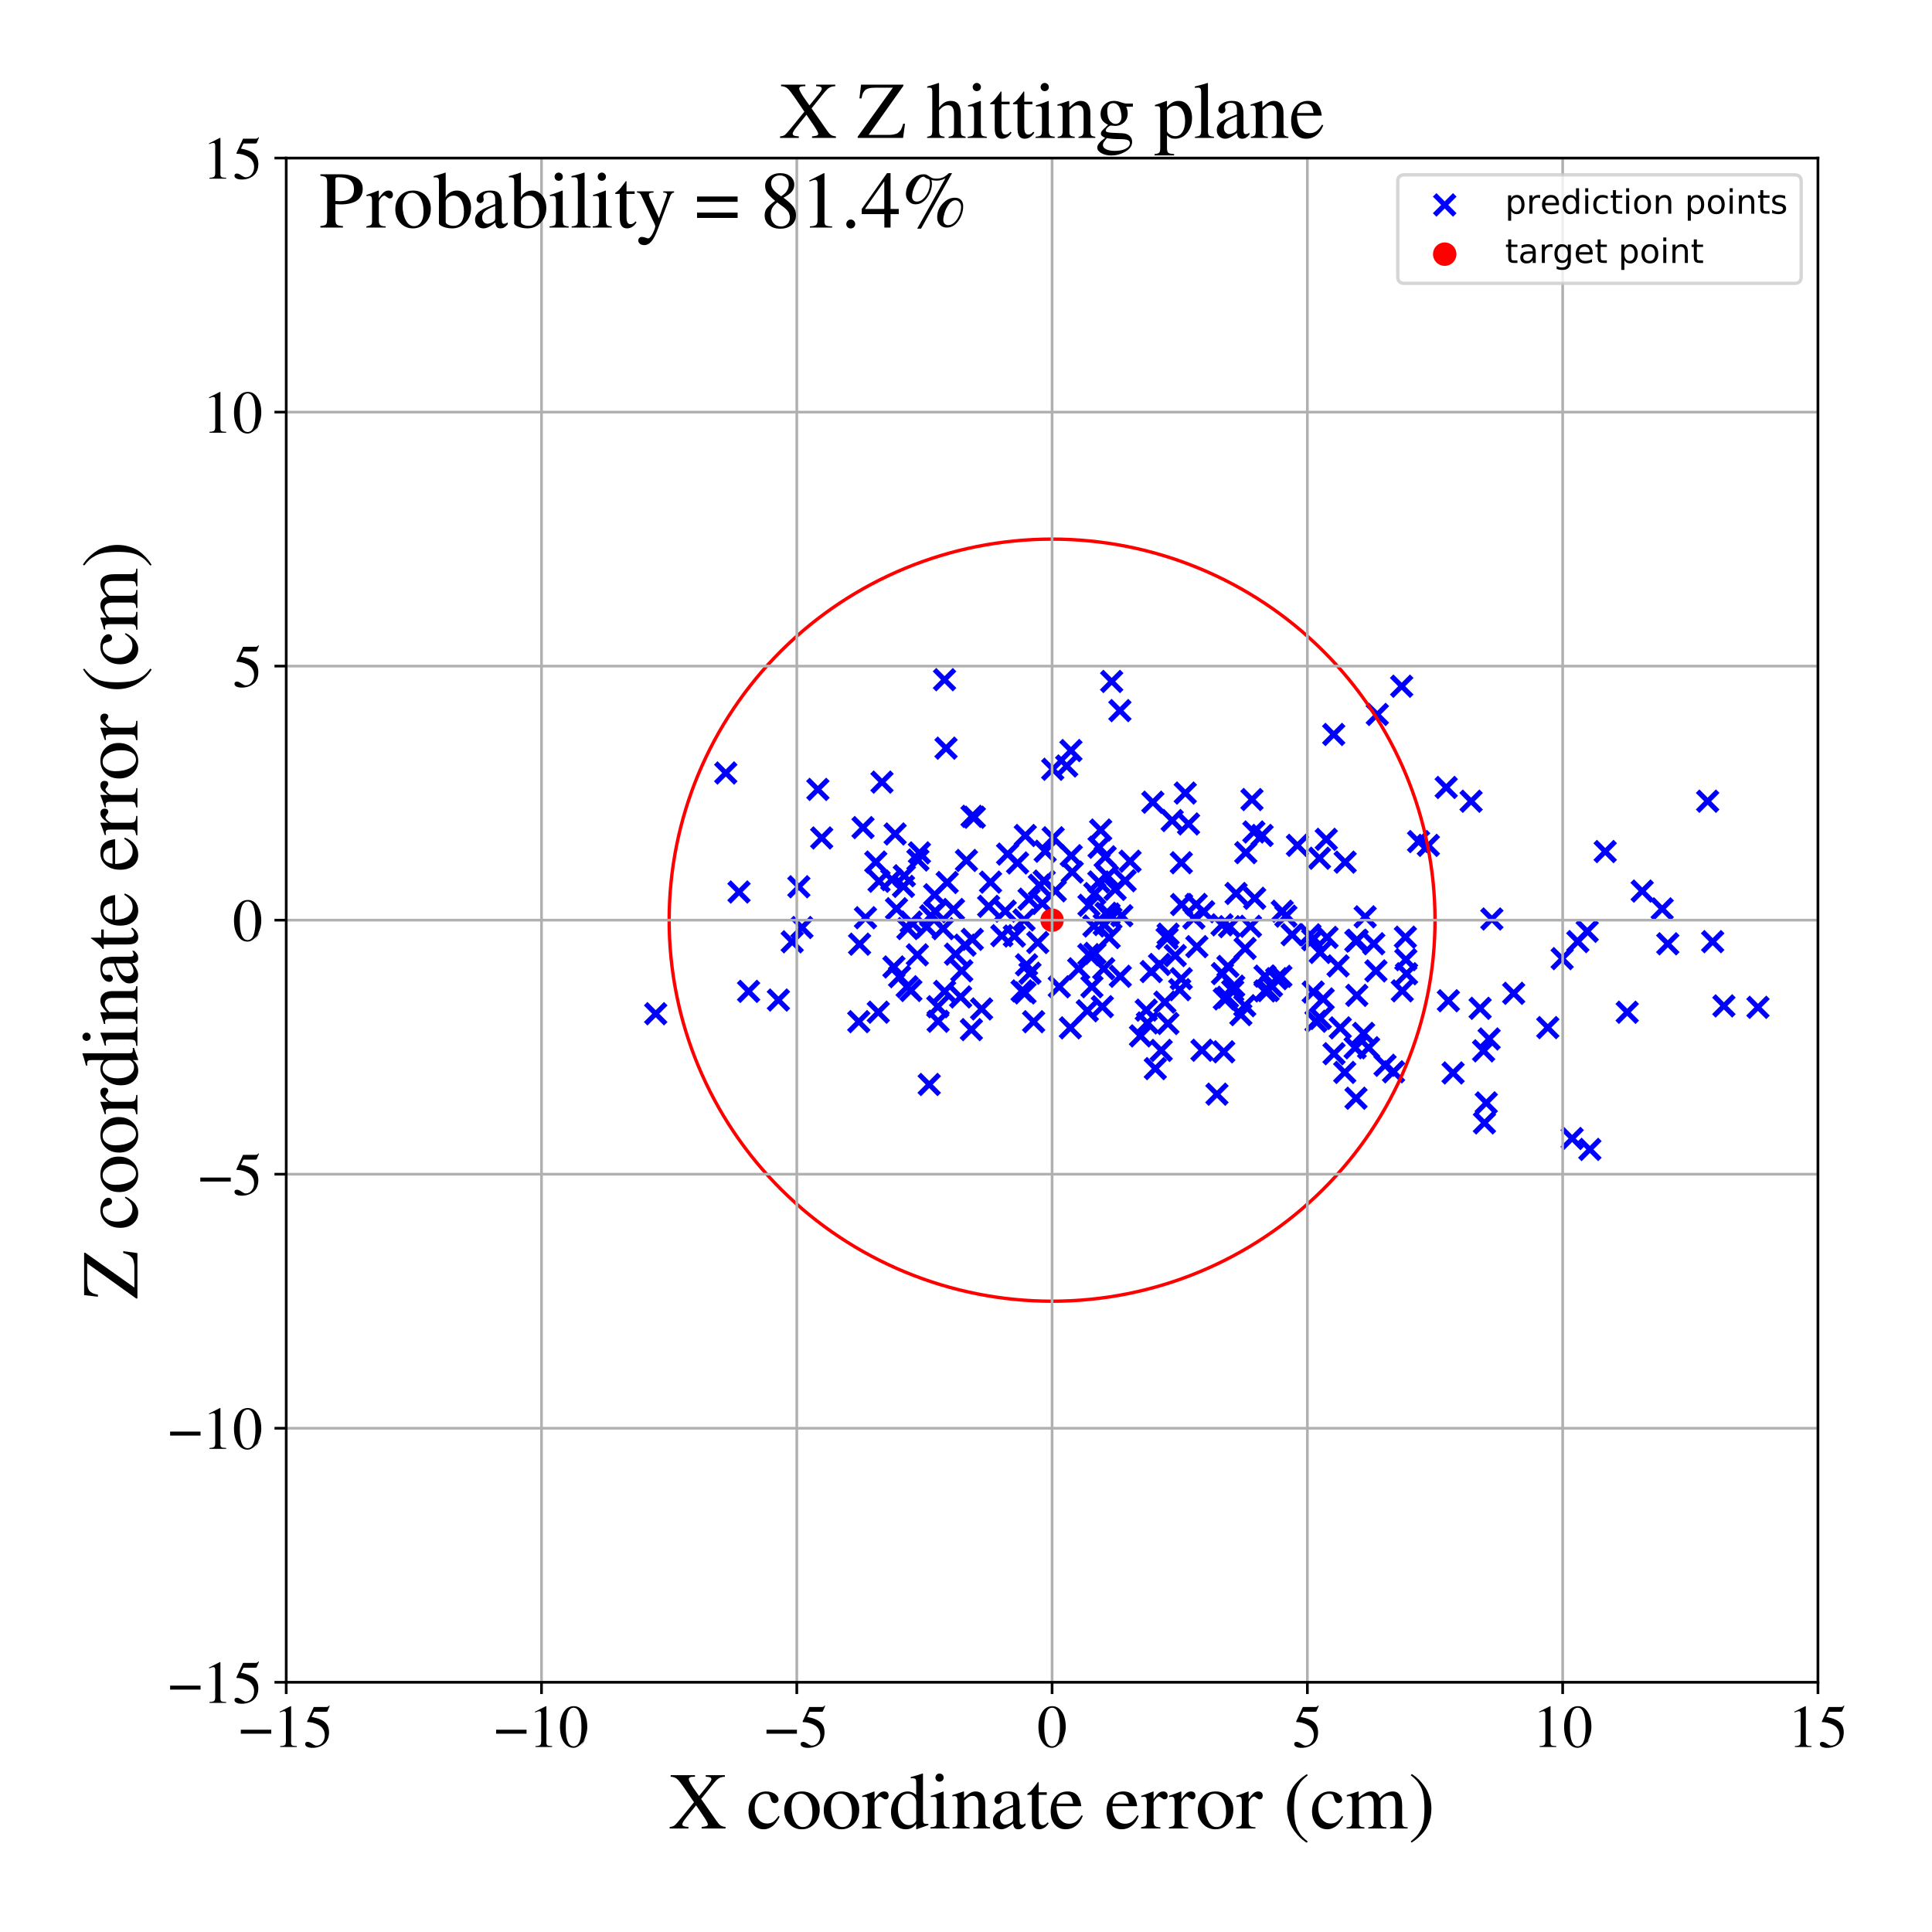 <?xml version="1.0" encoding="utf-8" standalone="no"?>
<!DOCTYPE svg PUBLIC "-//W3C//DTD SVG 1.1//EN"
  "http://www.w3.org/Graphics/SVG/1.1/DTD/svg11.dtd">
<!-- Created with matplotlib (https://matplotlib.org/) -->
<svg height="576pt" version="1.1" viewBox="0 0 576 576" width="576pt" xmlns="http://www.w3.org/2000/svg" xmlns:xlink="http://www.w3.org/1999/xlink">
 <defs>
  <style type="text/css">
*{stroke-linecap:butt;stroke-linejoin:round;}
  </style>
 </defs>
 <g id="figure_1">
  <g id="patch_1">
   <path d="M 0 576 
L 576 576 
L 576 0 
L 0 0 
z
" style="fill:#ffffff;"/>
  </g>
  <g id="axes_1">
   <g id="patch_2">
    <path d="M 85.331 501.548 
L 542 501.548 
L 542 47.121 
L 85.331 47.121 
z
" style="fill:#ffffff;"/>
   </g>
   <g id="PathCollection_1">
    <defs>
     <path d="M -3 3 
L 3 -3 
M -3 -3 
L 3 3 
" id="m69c0f5e611" style="stroke:#0000ff;stroke-width:1.5;"/>
    </defs>
    <g clip-path="url(#pec6f3f072d)">
     <use style="fill:#0000ff;stroke:#0000ff;stroke-width:1.5;" x="327.599" xlink:href="#m69c0f5e611" y="262.93"/>
     <use style="fill:#0000ff;stroke:#0000ff;stroke-width:1.5;" x="468.712" xlink:href="#m69c0f5e611" y="339.426"/>
     <use style="fill:#0000ff;stroke:#0000ff;stroke-width:1.5;" x="419.135" xlink:href="#m69c0f5e611" y="286.111"/>
     <use style="fill:#0000ff;stroke:#0000ff;stroke-width:1.5;" x="513.955" xlink:href="#m69c0f5e611" y="299.895"/>
     <use style="fill:#0000ff;stroke:#0000ff;stroke-width:1.5;" x="545.345" xlink:href="#m69c0f5e611" y="321.412"/>
     <use style="fill:#0000ff;stroke:#0000ff;stroke-width:1.5;" x="315.812" xlink:href="#m69c0f5e611" y="294.204"/>
     <use style="fill:#0000ff;stroke:#0000ff;stroke-width:1.5;" x="381.885" xlink:href="#m69c0f5e611" y="291.076"/>
     <use style="fill:#0000ff;stroke:#0000ff;stroke-width:1.5;" x="279.687" xlink:href="#m69c0f5e611" y="304.475"/>
     <use style="fill:#0000ff;stroke:#0000ff;stroke-width:1.5;" x="478.573" xlink:href="#m69c0f5e611" y="253.882"/>
     <use style="fill:#0000ff;stroke:#0000ff;stroke-width:1.5;" x="286.403" xlink:href="#m69c0f5e611" y="297.226"/>
     <use style="fill:#0000ff;stroke:#0000ff;stroke-width:1.5;" x="356.823" xlink:href="#m69c0f5e611" y="282.228"/>
     <use style="fill:#0000ff;stroke:#0000ff;stroke-width:1.5;" x="319.38" xlink:href="#m69c0f5e611" y="255.101"/>
     <use style="fill:#0000ff;stroke:#0000ff;stroke-width:1.5;" x="348.262" xlink:href="#m69c0f5e611" y="278.509"/>
     <use style="fill:#0000ff;stroke:#0000ff;stroke-width:1.5;" x="281.632" xlink:href="#m69c0f5e611" y="295.579"/>
     <use style="fill:#0000ff;stroke:#0000ff;stroke-width:1.5;" x="510.61" xlink:href="#m69c0f5e611" y="280.742"/>
     <use style="fill:#0000ff;stroke:#0000ff;stroke-width:1.5;" x="382.289" xlink:href="#m69c0f5e611" y="271.671"/>
     <use style="fill:#0000ff;stroke:#0000ff;stroke-width:1.5;" x="692.529" xlink:href="#m69c0f5e611" y="306.925"/>
     <use style="fill:#0000ff;stroke:#0000ff;stroke-width:1.5;" x="318.024" xlink:href="#m69c0f5e611" y="228.371"/>
     <use style="fill:#0000ff;stroke:#0000ff;stroke-width:1.5;" x="327.672" xlink:href="#m69c0f5e611" y="252.602"/>
     <use style="fill:#0000ff;stroke:#0000ff;stroke-width:1.5;" x="330.65" xlink:href="#m69c0f5e611" y="272.502"/>
     <use style="fill:#0000ff;stroke:#0000ff;stroke-width:1.5;" x="390.554" xlink:href="#m69c0f5e611" y="278.688"/>
     <use style="fill:#0000ff;stroke:#0000ff;stroke-width:1.5;" x="270.46" xlink:href="#m69c0f5e611" y="294.189"/>
     <use style="fill:#0000ff;stroke:#0000ff;stroke-width:1.5;" x="550.377" xlink:href="#m69c0f5e611" y="260.987"/>
     <use style="fill:#0000ff;stroke:#0000ff;stroke-width:1.5;" x="374.064" xlink:href="#m69c0f5e611" y="267.819"/>
     <use style="fill:#0000ff;stroke:#0000ff;stroke-width:1.5;" x="597.767" xlink:href="#m69c0f5e611" y="301.074"/>
     <use style="fill:#0000ff;stroke:#0000ff;stroke-width:1.5;" x="239.099" xlink:href="#m69c0f5e611" y="276.524"/>
     <use style="fill:#0000ff;stroke:#0000ff;stroke-width:1.5;" x="300.402" xlink:href="#m69c0f5e611" y="254.632"/>
     <use style="fill:#0000ff;stroke:#0000ff;stroke-width:1.5;" x="391.515" xlink:href="#m69c0f5e611" y="295.768"/>
     <use style="fill:#0000ff;stroke:#0000ff;stroke-width:1.5;" x="358.865" xlink:href="#m69c0f5e611" y="271.82"/>
     <use style="fill:#0000ff;stroke:#0000ff;stroke-width:1.5;" x="288.132" xlink:href="#m69c0f5e611" y="256.535"/>
     <use style="fill:#0000ff;stroke:#0000ff;stroke-width:1.5;" x="369.944" xlink:href="#m69c0f5e611" y="302.498"/>
     <use style="fill:#0000ff;stroke:#0000ff;stroke-width:1.5;" x="417.894" xlink:href="#m69c0f5e611" y="204.59"/>
     <use style="fill:#0000ff;stroke:#0000ff;stroke-width:1.5;" x="329.059" xlink:href="#m69c0f5e611" y="288.814"/>
     <use style="fill:#0000ff;stroke:#0000ff;stroke-width:1.5;" x="305.583" xlink:href="#m69c0f5e611" y="296.019"/>
     <use style="fill:#0000ff;stroke:#0000ff;stroke-width:1.5;" x="709.233" xlink:href="#m69c0f5e611" y="216.085"/>
     <use style="fill:#0000ff;stroke:#0000ff;stroke-width:1.5;" x="329.489" xlink:href="#m69c0f5e611" y="255.448"/>
     <use style="fill:#0000ff;stroke:#0000ff;stroke-width:1.5;" x="408.028" xlink:href="#m69c0f5e611" y="312.371"/>
     <use style="fill:#0000ff;stroke:#0000ff;stroke-width:1.5;" x="412.932" xlink:href="#m69c0f5e611" y="317.599"/>
     <use style="fill:#0000ff;stroke:#0000ff;stroke-width:1.5;" x="755.936" xlink:href="#m69c0f5e611" y="272.59"/>
     <use style="fill:#0000ff;stroke:#0000ff;stroke-width:1.5;" x="354.345" xlink:href="#m69c0f5e611" y="245.641"/>
     <use style="fill:#0000ff;stroke:#0000ff;stroke-width:1.5;" x="364.459" xlink:href="#m69c0f5e611" y="290.267"/>
     <use style="fill:#0000ff;stroke:#0000ff;stroke-width:1.5;" x="442.314" xlink:href="#m69c0f5e611" y="313.291"/>
     <use style="fill:#0000ff;stroke:#0000ff;stroke-width:1.5;" x="442.563" xlink:href="#m69c0f5e611" y="334.776"/>
     <use style="fill:#0000ff;stroke:#0000ff;stroke-width:1.5;" x="347.955" xlink:href="#m69c0f5e611" y="279.749"/>
     <use style="fill:#0000ff;stroke:#0000ff;stroke-width:1.5;" x="358.349" xlink:href="#m69c0f5e611" y="313.115"/>
     <use style="fill:#0000ff;stroke:#0000ff;stroke-width:1.5;" x="216.378" xlink:href="#m69c0f5e611" y="230.455"/>
     <use style="fill:#0000ff;stroke:#0000ff;stroke-width:1.5;" x="407.003" xlink:href="#m69c0f5e611" y="273.34"/>
     <use style="fill:#0000ff;stroke:#0000ff;stroke-width:1.5;" x="273.495" xlink:href="#m69c0f5e611" y="284.673"/>
     <use style="fill:#0000ff;stroke:#0000ff;stroke-width:1.5;" x="270.661" xlink:href="#m69c0f5e611" y="276.844"/>
     <use style="fill:#0000ff;stroke:#0000ff;stroke-width:1.5;" x="395.411" xlink:href="#m69c0f5e611" y="250.241"/>
     <use style="fill:#0000ff;stroke:#0000ff;stroke-width:1.5;" x="319.118" xlink:href="#m69c0f5e611" y="306.439"/>
     <use style="fill:#0000ff;stroke:#0000ff;stroke-width:1.5;" x="373.821" xlink:href="#m69c0f5e611" y="248.042"/>
     <use style="fill:#0000ff;stroke:#0000ff;stroke-width:1.5;" x="309.393" xlink:href="#m69c0f5e611" y="281.005"/>
     <use style="fill:#0000ff;stroke:#0000ff;stroke-width:1.5;" x="355.941" xlink:href="#m69c0f5e611" y="273.738"/>
     <use style="fill:#0000ff;stroke:#0000ff;stroke-width:1.5;" x="485.132" xlink:href="#m69c0f5e611" y="301.79"/>
     <use style="fill:#0000ff;stroke:#0000ff;stroke-width:1.5;" x="335.445" xlink:href="#m69c0f5e611" y="262.57"/>
     <use style="fill:#0000ff;stroke:#0000ff;stroke-width:1.5;" x="289.874" xlink:href="#m69c0f5e611" y="280.057"/>
     <use style="fill:#0000ff;stroke:#0000ff;stroke-width:1.5;" x="695.544" xlink:href="#m69c0f5e611" y="305.89"/>
     <use style="fill:#0000ff;stroke:#0000ff;stroke-width:1.5;" x="294.755" xlink:href="#m69c0f5e611" y="270.208"/>
     <use style="fill:#0000ff;stroke:#0000ff;stroke-width:1.5;" x="415.465" xlink:href="#m69c0f5e611" y="319.538"/>
     <use style="fill:#0000ff;stroke:#0000ff;stroke-width:1.5;" x="352.193" xlink:href="#m69c0f5e611" y="257.215"/>
     <use style="fill:#0000ff;stroke:#0000ff;stroke-width:1.5;" x="635.629" xlink:href="#m69c0f5e611" y="284.712"/>
     <use style="fill:#0000ff;stroke:#0000ff;stroke-width:1.5;" x="220.329" xlink:href="#m69c0f5e611" y="265.938"/>
     <use style="fill:#0000ff;stroke:#0000ff;stroke-width:1.5;" x="330.674" xlink:href="#m69c0f5e611" y="279.533"/>
     <use style="fill:#0000ff;stroke:#0000ff;stroke-width:1.5;" x="397.629" xlink:href="#m69c0f5e611" y="218.97"/>
     <use style="fill:#0000ff;stroke:#0000ff;stroke-width:1.5;" x="379.072" xlink:href="#m69c0f5e611" y="293.944"/>
     <use style="fill:#0000ff;stroke:#0000ff;stroke-width:1.5;" x="348.194" xlink:href="#m69c0f5e611" y="305.144"/>
     <use style="fill:#0000ff;stroke:#0000ff;stroke-width:1.5;" x="274.114" xlink:href="#m69c0f5e611" y="254.275"/>
     <use style="fill:#0000ff;stroke:#0000ff;stroke-width:1.5;" x="470.415" xlink:href="#m69c0f5e611" y="280.72"/>
     <use style="fill:#0000ff;stroke:#0000ff;stroke-width:1.5;" x="328.651" xlink:href="#m69c0f5e611" y="300.123"/>
     <use style="fill:#0000ff;stroke:#0000ff;stroke-width:1.5;" x="305.673" xlink:href="#m69c0f5e611" y="249.095"/>
     <use style="fill:#0000ff;stroke:#0000ff;stroke-width:1.5;" x="366.576" xlink:href="#m69c0f5e611" y="276.274"/>
     <use style="fill:#0000ff;stroke:#0000ff;stroke-width:1.5;" x="443.962" xlink:href="#m69c0f5e611" y="309.757"/>
     <use style="fill:#0000ff;stroke:#0000ff;stroke-width:1.5;" x="326.451" xlink:href="#m69c0f5e611" y="284.23"/>
     <use style="fill:#0000ff;stroke:#0000ff;stroke-width:1.5;" x="268.199" xlink:href="#m69c0f5e611" y="291.179"/>
     <use style="fill:#0000ff;stroke:#0000ff;stroke-width:1.5;" x="349.465" xlink:href="#m69c0f5e611" y="244.633"/>
     <use style="fill:#0000ff;stroke:#0000ff;stroke-width:1.5;" x="444.777" xlink:href="#m69c0f5e611" y="273.986"/>
     <use style="fill:#0000ff;stroke:#0000ff;stroke-width:1.5;" x="399.58" xlink:href="#m69c0f5e611" y="306.445"/>
     <use style="fill:#0000ff;stroke:#0000ff;stroke-width:1.5;" x="392.331" xlink:href="#m69c0f5e611" y="304.467"/>
     <use style="fill:#0000ff;stroke:#0000ff;stroke-width:1.5;" x="321.6" xlink:href="#m69c0f5e611" y="288.835"/>
     <use style="fill:#0000ff;stroke:#0000ff;stroke-width:1.5;" x="404.015" xlink:href="#m69c0f5e611" y="312.382"/>
     <use style="fill:#0000ff;stroke:#0000ff;stroke-width:1.5;" x="307.073" xlink:href="#m69c0f5e611" y="290.149"/>
     <use style="fill:#0000ff;stroke:#0000ff;stroke-width:1.5;" x="438.587" xlink:href="#m69c0f5e611" y="238.88"/>
     <use style="fill:#0000ff;stroke:#0000ff;stroke-width:1.5;" x="324.617" xlink:href="#m69c0f5e611" y="284.601"/>
     <use style="fill:#0000ff;stroke:#0000ff;stroke-width:1.5;" x="393.579" xlink:href="#m69c0f5e611" y="283.957"/>
     <use style="fill:#0000ff;stroke:#0000ff;stroke-width:1.5;" x="371.111" xlink:href="#m69c0f5e611" y="299.833"/>
     <use style="fill:#0000ff;stroke:#0000ff;stroke-width:1.5;" x="277.483" xlink:href="#m69c0f5e611" y="273.018"/>
     <use style="fill:#0000ff;stroke:#0000ff;stroke-width:1.5;" x="319.679" xlink:href="#m69c0f5e611" y="259.992"/>
     <use style="fill:#0000ff;stroke:#0000ff;stroke-width:1.5;" x="433.215" xlink:href="#m69c0f5e611" y="319.882"/>
     <use style="fill:#0000ff;stroke:#0000ff;stroke-width:1.5;" x="409.565" xlink:href="#m69c0f5e611" y="281.365"/>
     <use style="fill:#0000ff;stroke:#0000ff;stroke-width:1.5;" x="425.839" xlink:href="#m69c0f5e611" y="252.037"/>
     <use style="fill:#0000ff;stroke:#0000ff;stroke-width:1.5;" x="257.295" xlink:href="#m69c0f5e611" y="246.742"/>
     <use style="fill:#0000ff;stroke:#0000ff;stroke-width:1.5;" x="346.202" xlink:href="#m69c0f5e611" y="313.163"/>
     <use style="fill:#0000ff;stroke:#0000ff;stroke-width:1.5;" x="325.541" xlink:href="#m69c0f5e611" y="294.181"/>
     <use style="fill:#0000ff;stroke:#0000ff;stroke-width:1.5;" x="367.819" xlink:href="#m69c0f5e611" y="294.012"/>
     <use style="fill:#0000ff;stroke:#0000ff;stroke-width:1.5;" x="345.698" xlink:href="#m69c0f5e611" y="287.534"/>
     <use style="fill:#0000ff;stroke:#0000ff;stroke-width:1.5;" x="422.923" xlink:href="#m69c0f5e611" y="250.902"/>
     <use style="fill:#0000ff;stroke:#0000ff;stroke-width:1.5;" x="278.909" xlink:href="#m69c0f5e611" y="271.818"/>
     <use style="fill:#0000ff;stroke:#0000ff;stroke-width:1.5;" x="524.114" xlink:href="#m69c0f5e611" y="300.323"/>
     <use style="fill:#0000ff;stroke:#0000ff;stroke-width:1.5;" x="364.844" xlink:href="#m69c0f5e611" y="313.585"/>
     <use style="fill:#0000ff;stroke:#0000ff;stroke-width:1.5;" x="328.151" xlink:href="#m69c0f5e611" y="247.464"/>
     <use style="fill:#0000ff;stroke:#0000ff;stroke-width:1.5;" x="391.364" xlink:href="#m69c0f5e611" y="280.158"/>
     <use style="fill:#0000ff;stroke:#0000ff;stroke-width:1.5;" x="326.139" xlink:href="#m69c0f5e611" y="276.07"/>
     <use style="fill:#0000ff;stroke:#0000ff;stroke-width:1.5;" x="262.07" xlink:href="#m69c0f5e611" y="262.73"/>
     <use style="fill:#0000ff;stroke:#0000ff;stroke-width:1.5;" x="265.886" xlink:href="#m69c0f5e611" y="262.248"/>
     <use style="fill:#0000ff;stroke:#0000ff;stroke-width:1.5;" x="299.696" xlink:href="#m69c0f5e611" y="271.645"/>
     <use style="fill:#0000ff;stroke:#0000ff;stroke-width:1.5;" x="289.606" xlink:href="#m69c0f5e611" y="306.966"/>
     <use style="fill:#0000ff;stroke:#0000ff;stroke-width:1.5;" x="362.811" xlink:href="#m69c0f5e611" y="326.213"/>
     <use style="fill:#0000ff;stroke:#0000ff;stroke-width:1.5;" x="324.661" xlink:href="#m69c0f5e611" y="269.904"/>
     <use style="fill:#0000ff;stroke:#0000ff;stroke-width:1.5;" x="465.735" xlink:href="#m69c0f5e611" y="285.805"/>
     <use style="fill:#0000ff;stroke:#0000ff;stroke-width:1.5;" x="495.555" xlink:href="#m69c0f5e611" y="270.971"/>
     <use style="fill:#0000ff;stroke:#0000ff;stroke-width:1.5;" x="366.086" xlink:href="#m69c0f5e611" y="288.12"/>
     <use style="fill:#0000ff;stroke:#0000ff;stroke-width:1.5;" x="352.169" xlink:href="#m69c0f5e611" y="291.788"/>
     <use style="fill:#0000ff;stroke:#0000ff;stroke-width:1.5;" x="333.884" xlink:href="#m69c0f5e611" y="211.858"/>
     <use style="fill:#0000ff;stroke:#0000ff;stroke-width:1.5;" x="431.167" xlink:href="#m69c0f5e611" y="234.773"/>
     <use style="fill:#0000ff;stroke:#0000ff;stroke-width:1.5;" x="292.649" xlink:href="#m69c0f5e611" y="300.801"/>
     <use style="fill:#0000ff;stroke:#0000ff;stroke-width:1.5;" x="306.048" xlink:href="#m69c0f5e611" y="287.647"/>
     <use style="fill:#0000ff;stroke:#0000ff;stroke-width:1.5;" x="350.381" xlink:href="#m69c0f5e611" y="284.891"/>
     <use style="fill:#0000ff;stroke:#0000ff;stroke-width:1.5;" x="238.169" xlink:href="#m69c0f5e611" y="264.376"/>
     <use style="fill:#0000ff;stroke:#0000ff;stroke-width:1.5;" x="308.16" xlink:href="#m69c0f5e611" y="304.606"/>
     <use style="fill:#0000ff;stroke:#0000ff;stroke-width:1.5;" x="356.633" xlink:href="#m69c0f5e611" y="269.641"/>
     <use style="fill:#0000ff;stroke:#0000ff;stroke-width:1.5;" x="278.658" xlink:href="#m69c0f5e611" y="266.757"/>
     <use style="fill:#0000ff;stroke:#0000ff;stroke-width:1.5;" x="385.237" xlink:href="#m69c0f5e611" y="278.673"/>
     <use style="fill:#0000ff;stroke:#0000ff;stroke-width:1.5;" x="798.54" xlink:href="#m69c0f5e611" y="328.967"/>
     <use style="fill:#0000ff;stroke:#0000ff;stroke-width:1.5;" x="341.745" xlink:href="#m69c0f5e611" y="301.162"/>
     <use style="fill:#0000ff;stroke:#0000ff;stroke-width:1.5;" x="244.978" xlink:href="#m69c0f5e611" y="249.825"/>
     <use style="fill:#0000ff;stroke:#0000ff;stroke-width:1.5;" x="302.412" xlink:href="#m69c0f5e611" y="279.074"/>
     <use style="fill:#0000ff;stroke:#0000ff;stroke-width:1.5;" x="331.433" xlink:href="#m69c0f5e611" y="203.167"/>
     <use style="fill:#0000ff;stroke:#0000ff;stroke-width:1.5;" x="367.522" xlink:href="#m69c0f5e611" y="295.413"/>
     <use style="fill:#0000ff;stroke:#0000ff;stroke-width:1.5;" x="372.806" xlink:href="#m69c0f5e611" y="276.164"/>
     <use style="fill:#0000ff;stroke:#0000ff;stroke-width:1.5;" x="289.787" xlink:href="#m69c0f5e611" y="243.379"/>
     <use style="fill:#0000ff;stroke:#0000ff;stroke-width:1.5;" x="461.45" xlink:href="#m69c0f5e611" y="306.365"/>
     <use style="fill:#0000ff;stroke:#0000ff;stroke-width:1.5;" x="393.63" xlink:href="#m69c0f5e611" y="303.629"/>
     <use style="fill:#0000ff;stroke:#0000ff;stroke-width:1.5;" x="377.138" xlink:href="#m69c0f5e611" y="295.425"/>
     <use style="fill:#0000ff;stroke:#0000ff;stroke-width:1.5;" x="451.279" xlink:href="#m69c0f5e611" y="296.143"/>
     <use style="fill:#0000ff;stroke:#0000ff;stroke-width:1.5;" x="267.281" xlink:href="#m69c0f5e611" y="270.925"/>
     <use style="fill:#0000ff;stroke:#0000ff;stroke-width:1.5;" x="581.665" xlink:href="#m69c0f5e611" y="271.413"/>
     <use style="fill:#0000ff;stroke:#0000ff;stroke-width:1.5;" x="313.856" xlink:href="#m69c0f5e611" y="229.347"/>
     <use style="fill:#0000ff;stroke:#0000ff;stroke-width:1.5;" x="313.988" xlink:href="#m69c0f5e611" y="249.768"/>
     <use style="fill:#0000ff;stroke:#0000ff;stroke-width:1.5;" x="324.164" xlink:href="#m69c0f5e611" y="301.35"/>
     <use style="fill:#0000ff;stroke:#0000ff;stroke-width:1.5;" x="-1" xlink:href="#m69c0f5e611" y="219.399"/>
     <use style="fill:#0000ff;stroke:#0000ff;stroke-width:1.5;" x="-1" xlink:href="#m69c0f5e611" y="207.554"/>
     <use style="fill:#0000ff;stroke:#0000ff;stroke-width:1.5;" x="309.874" xlink:href="#m69c0f5e611" y="263.932"/>
     <use style="fill:#0000ff;stroke:#0000ff;stroke-width:1.5;" x="329.763" xlink:href="#m69c0f5e611" y="272.287"/>
     <use style="fill:#0000ff;stroke:#0000ff;stroke-width:1.5;" x="553.815" xlink:href="#m69c0f5e611" y="297.49"/>
     <use style="fill:#0000ff;stroke:#0000ff;stroke-width:1.5;" x="377.144" xlink:href="#m69c0f5e611" y="291.029"/>
     <use style="fill:#0000ff;stroke:#0000ff;stroke-width:1.5;" x="269.617" xlink:href="#m69c0f5e611" y="261.096"/>
     <use style="fill:#0000ff;stroke:#0000ff;stroke-width:1.5;" x="401.043" xlink:href="#m69c0f5e611" y="257.038"/>
     <use style="fill:#0000ff;stroke:#0000ff;stroke-width:1.5;" x="343.232" xlink:href="#m69c0f5e611" y="289.662"/>
     <use style="fill:#0000ff;stroke:#0000ff;stroke-width:1.5;" x="281.598" xlink:href="#m69c0f5e611" y="202.645"/>
     <use style="fill:#0000ff;stroke:#0000ff;stroke-width:1.5;" x="330.206" xlink:href="#m69c0f5e611" y="261.245"/>
     <use style="fill:#0000ff;stroke:#0000ff;stroke-width:1.5;" x="364.326" xlink:href="#m69c0f5e611" y="275.722"/>
     <use style="fill:#0000ff;stroke:#0000ff;stroke-width:1.5;" x="261.106" xlink:href="#m69c0f5e611" y="257.011"/>
     <use style="fill:#0000ff;stroke:#0000ff;stroke-width:1.5;" x="418.999" xlink:href="#m69c0f5e611" y="279.41"/>
     <use style="fill:#0000ff;stroke:#0000ff;stroke-width:1.5;" x="303.375" xlink:href="#m69c0f5e611" y="257.281"/>
     <use style="fill:#0000ff;stroke:#0000ff;stroke-width:1.5;" x="271.64" xlink:href="#m69c0f5e611" y="274.894"/>
     <use style="fill:#0000ff;stroke:#0000ff;stroke-width:1.5;" x="353.377" xlink:href="#m69c0f5e611" y="236.436"/>
     <use style="fill:#0000ff;stroke:#0000ff;stroke-width:1.5;" x="6.548" xlink:href="#m69c0f5e611" y="286.517"/>
     <use style="fill:#0000ff;stroke:#0000ff;stroke-width:1.5;" x="340.017" xlink:href="#m69c0f5e611" y="308.836"/>
     <use style="fill:#0000ff;stroke:#0000ff;stroke-width:1.5;" x="195.49" xlink:href="#m69c0f5e611" y="302.228"/>
     <use style="fill:#0000ff;stroke:#0000ff;stroke-width:1.5;" x="271.573" xlink:href="#m69c0f5e611" y="295.302"/>
     <use style="fill:#0000ff;stroke:#0000ff;stroke-width:1.5;" x="404.502" xlink:href="#m69c0f5e611" y="296.751"/>
     <use style="fill:#0000ff;stroke:#0000ff;stroke-width:1.5;" x="281.18" xlink:href="#m69c0f5e611" y="276.866"/>
     <use style="fill:#0000ff;stroke:#0000ff;stroke-width:1.5;" x="891.244" xlink:href="#m69c0f5e611" y="306.007"/>
     <use style="fill:#0000ff;stroke:#0000ff;stroke-width:1.5;" x="261.846" xlink:href="#m69c0f5e611" y="301.774"/>
     <use style="fill:#0000ff;stroke:#0000ff;stroke-width:1.5;" x="352.275" xlink:href="#m69c0f5e611" y="269.677"/>
     <use style="fill:#0000ff;stroke:#0000ff;stroke-width:1.5;" x="336.912" xlink:href="#m69c0f5e611" y="256.755"/>
     <use style="fill:#0000ff;stroke:#0000ff;stroke-width:1.5;" x="314.62" xlink:href="#m69c0f5e611" y="265.587"/>
     <use style="fill:#0000ff;stroke:#0000ff;stroke-width:1.5;" x="287.7" xlink:href="#m69c0f5e611" y="281.787"/>
     <use style="fill:#0000ff;stroke:#0000ff;stroke-width:1.5;" x="332.454" xlink:href="#m69c0f5e611" y="265.161"/>
     <use style="fill:#0000ff;stroke:#0000ff;stroke-width:1.5;" x="276.285" xlink:href="#m69c0f5e611" y="276.333"/>
     <use style="fill:#0000ff;stroke:#0000ff;stroke-width:1.5;" x="342.08" xlink:href="#m69c0f5e611" y="304.973"/>
     <use style="fill:#0000ff;stroke:#0000ff;stroke-width:1.5;" x="410.216" xlink:href="#m69c0f5e611" y="289.463"/>
     <use style="fill:#0000ff;stroke:#0000ff;stroke-width:1.5;" x="443.11" xlink:href="#m69c0f5e611" y="328.811"/>
     <use style="fill:#0000ff;stroke:#0000ff;stroke-width:1.5;" x="319.283" xlink:href="#m69c0f5e611" y="223.768"/>
     <use style="fill:#0000ff;stroke:#0000ff;stroke-width:1.5;" x="365.017" xlink:href="#m69c0f5e611" y="297.808"/>
     <use style="fill:#0000ff;stroke:#0000ff;stroke-width:1.5;" x="431.817" xlink:href="#m69c0f5e611" y="298.357"/>
     <use style="fill:#0000ff;stroke:#0000ff;stroke-width:1.5;" x="351.715" xlink:href="#m69c0f5e611" y="295.063"/>
     <use style="fill:#0000ff;stroke:#0000ff;stroke-width:1.5;" x="489.601" xlink:href="#m69c0f5e611" y="265.664"/>
     <use style="fill:#0000ff;stroke:#0000ff;stroke-width:1.5;" x="473.997" xlink:href="#m69c0f5e611" y="342.684"/>
     <use style="fill:#0000ff;stroke:#0000ff;stroke-width:1.5;" x="581.231" xlink:href="#m69c0f5e611" y="285.579"/>
     <use style="fill:#0000ff;stroke:#0000ff;stroke-width:1.5;" x="394.483" xlink:href="#m69c0f5e611" y="297.814"/>
     <use style="fill:#0000ff;stroke:#0000ff;stroke-width:1.5;" x="310.79" xlink:href="#m69c0f5e611" y="269.352"/>
     <use style="fill:#0000ff;stroke:#0000ff;stroke-width:1.5;" x="347.296" xlink:href="#m69c0f5e611" y="298.776"/>
     <use style="fill:#0000ff;stroke:#0000ff;stroke-width:1.5;" x="282.39" xlink:href="#m69c0f5e611" y="263.106"/>
     <use style="fill:#0000ff;stroke:#0000ff;stroke-width:1.5;" x="232.069" xlink:href="#m69c0f5e611" y="298.151"/>
     <use style="fill:#0000ff;stroke:#0000ff;stroke-width:1.5;" x="266.865" xlink:href="#m69c0f5e611" y="248.635"/>
     <use style="fill:#0000ff;stroke:#0000ff;stroke-width:1.5;" x="418.076" xlink:href="#m69c0f5e611" y="295.402"/>
     <use style="fill:#0000ff;stroke:#0000ff;stroke-width:1.5;" x="311.329" xlink:href="#m69c0f5e611" y="262.675"/>
     <use style="fill:#0000ff;stroke:#0000ff;stroke-width:1.5;" x="380.622" xlink:href="#m69c0f5e611" y="291.779"/>
     <use style="fill:#0000ff;stroke:#0000ff;stroke-width:1.5;" x="400.914" xlink:href="#m69c0f5e611" y="319.72"/>
     <use style="fill:#0000ff;stroke:#0000ff;stroke-width:1.5;" x="365.947" xlink:href="#m69c0f5e611" y="297.319"/>
     <use style="fill:#0000ff;stroke:#0000ff;stroke-width:1.5;" x="410.63" xlink:href="#m69c0f5e611" y="212.999"/>
     <use style="fill:#0000ff;stroke:#0000ff;stroke-width:1.5;" x="334.001" xlink:href="#m69c0f5e611" y="291.073"/>
     <use style="fill:#0000ff;stroke:#0000ff;stroke-width:1.5;" x="236.187" xlink:href="#m69c0f5e611" y="280.79"/>
     <use style="fill:#0000ff;stroke:#0000ff;stroke-width:1.5;" x="331.216" xlink:href="#m69c0f5e611" y="273.773"/>
     <use style="fill:#0000ff;stroke:#0000ff;stroke-width:1.5;" x="311.604" xlink:href="#m69c0f5e611" y="253.785"/>
     <use style="fill:#0000ff;stroke:#0000ff;stroke-width:1.5;" x="258.032" xlink:href="#m69c0f5e611" y="273.609"/>
     <use style="fill:#0000ff;stroke:#0000ff;stroke-width:1.5;" x="441.277" xlink:href="#m69c0f5e611" y="300.619"/>
     <use style="fill:#0000ff;stroke:#0000ff;stroke-width:1.5;" x="395.635" xlink:href="#m69c0f5e611" y="279.467"/>
     <use style="fill:#0000ff;stroke:#0000ff;stroke-width:1.5;" x="376.281" xlink:href="#m69c0f5e611" y="249.077"/>
     <use style="fill:#0000ff;stroke:#0000ff;stroke-width:1.5;" x="406.541" xlink:href="#m69c0f5e611" y="308.092"/>
     <use style="fill:#0000ff;stroke:#0000ff;stroke-width:1.5;" x="373.257" xlink:href="#m69c0f5e611" y="238.374"/>
     <use style="fill:#0000ff;stroke:#0000ff;stroke-width:1.5;" x="223.182" xlink:href="#m69c0f5e611" y="295.56"/>
     <use style="fill:#0000ff;stroke:#0000ff;stroke-width:1.5;" x="282.045" xlink:href="#m69c0f5e611" y="223.056"/>
     <use style="fill:#0000ff;stroke:#0000ff;stroke-width:1.5;" x="286.741" xlink:href="#m69c0f5e611" y="289.45"/>
     <use style="fill:#0000ff;stroke:#0000ff;stroke-width:1.5;" x="404.607" xlink:href="#m69c0f5e611" y="280.321"/>
     <use style="fill:#0000ff;stroke:#0000ff;stroke-width:1.5;" x="329.196" xlink:href="#m69c0f5e611" y="275.64"/>
     <use style="fill:#0000ff;stroke:#0000ff;stroke-width:1.5;" x="608.118" xlink:href="#m69c0f5e611" y="314.254"/>
     <use style="fill:#0000ff;stroke:#0000ff;stroke-width:1.5;" x="266.507" xlink:href="#m69c0f5e611" y="288.285"/>
     <use style="fill:#0000ff;stroke:#0000ff;stroke-width:1.5;" x="273.665" xlink:href="#m69c0f5e611" y="256.412"/>
     <use style="fill:#0000ff;stroke:#0000ff;stroke-width:1.5;" x="638.695" xlink:href="#m69c0f5e611" y="315.347"/>
     <use style="fill:#0000ff;stroke:#0000ff;stroke-width:1.5;" x="284.873" xlink:href="#m69c0f5e611" y="284.467"/>
     <use style="fill:#0000ff;stroke:#0000ff;stroke-width:1.5;" x="398.931" xlink:href="#m69c0f5e611" y="287.967"/>
     <use style="fill:#0000ff;stroke:#0000ff;stroke-width:1.5;" x="262.954" xlink:href="#m69c0f5e611" y="233.18"/>
     <use style="fill:#0000ff;stroke:#0000ff;stroke-width:1.5;" x="269.361" xlink:href="#m69c0f5e611" y="264.264"/>
     <use style="fill:#0000ff;stroke:#0000ff;stroke-width:1.5;" x="559.431" xlink:href="#m69c0f5e611" y="268.276"/>
     <use style="fill:#0000ff;stroke:#0000ff;stroke-width:1.5;" x="497.226" xlink:href="#m69c0f5e611" y="281.383"/>
     <use style="fill:#0000ff;stroke:#0000ff;stroke-width:1.5;" x="555.641" xlink:href="#m69c0f5e611" y="289.34"/>
     <use style="fill:#0000ff;stroke:#0000ff;stroke-width:1.5;" x="256.032" xlink:href="#m69c0f5e611" y="304.586"/>
     <use style="fill:#0000ff;stroke:#0000ff;stroke-width:1.5;" x="290.487" xlink:href="#m69c0f5e611" y="243.649"/>
     <use style="fill:#0000ff;stroke:#0000ff;stroke-width:1.5;" x="334.454" xlink:href="#m69c0f5e611" y="273.008"/>
     <use style="fill:#0000ff;stroke:#0000ff;stroke-width:1.5;" x="343.705" xlink:href="#m69c0f5e611" y="239.175"/>
     <use style="fill:#0000ff;stroke:#0000ff;stroke-width:1.5;" x="304.712" xlink:href="#m69c0f5e611" y="295.43"/>
     <use style="fill:#0000ff;stroke:#0000ff;stroke-width:1.5;" x="419.343" xlink:href="#m69c0f5e611" y="290.311"/>
     <use style="fill:#0000ff;stroke:#0000ff;stroke-width:1.5;" x="383.369" xlink:href="#m69c0f5e611" y="273.134"/>
     <use style="fill:#0000ff;stroke:#0000ff;stroke-width:1.5;" x="306.801" xlink:href="#m69c0f5e611" y="268.076"/>
     <use style="fill:#0000ff;stroke:#0000ff;stroke-width:1.5;" x="509.113" xlink:href="#m69c0f5e611" y="238.872"/>
     <use style="fill:#0000ff;stroke:#0000ff;stroke-width:1.5;" x="243.843" xlink:href="#m69c0f5e611" y="235.354"/>
     <use style="fill:#0000ff;stroke:#0000ff;stroke-width:1.5;" x="305.292" xlink:href="#m69c0f5e611" y="274.266"/>
     <use style="fill:#0000ff;stroke:#0000ff;stroke-width:1.5;" x="326.401" xlink:href="#m69c0f5e611" y="266.41"/>
     <use style="fill:#0000ff;stroke:#0000ff;stroke-width:1.5;" x="284.26" xlink:href="#m69c0f5e611" y="271.143"/>
     <use style="fill:#0000ff;stroke:#0000ff;stroke-width:1.5;" x="298.685" xlink:href="#m69c0f5e611" y="278.956"/>
     <use style="fill:#0000ff;stroke:#0000ff;stroke-width:1.5;" x="378.059" xlink:href="#m69c0f5e611" y="295.324"/>
     <use style="fill:#0000ff;stroke:#0000ff;stroke-width:1.5;" x="386.815" xlink:href="#m69c0f5e611" y="252.027"/>
     <use style="fill:#0000ff;stroke:#0000ff;stroke-width:1.5;" x="371.208" xlink:href="#m69c0f5e611" y="282.774"/>
     <use style="fill:#0000ff;stroke:#0000ff;stroke-width:1.5;" x="256.272" xlink:href="#m69c0f5e611" y="281.496"/>
     <use style="fill:#0000ff;stroke:#0000ff;stroke-width:1.5;" x="404.225" xlink:href="#m69c0f5e611" y="280.578"/>
     <use style="fill:#0000ff;stroke:#0000ff;stroke-width:1.5;" x="277.029" xlink:href="#m69c0f5e611" y="323.323"/>
     <use style="fill:#0000ff;stroke:#0000ff;stroke-width:1.5;" x="344.442" xlink:href="#m69c0f5e611" y="318.59"/>
     <use style="fill:#0000ff;stroke:#0000ff;stroke-width:1.5;" x="404.279" xlink:href="#m69c0f5e611" y="327.424"/>
     <use style="fill:#0000ff;stroke:#0000ff;stroke-width:1.5;" x="279.589" xlink:href="#m69c0f5e611" y="300.138"/>
     <use style="fill:#0000ff;stroke:#0000ff;stroke-width:1.5;" x="393.388" xlink:href="#m69c0f5e611" y="255.873"/>
     <use style="fill:#0000ff;stroke:#0000ff;stroke-width:1.5;" x="473.207" xlink:href="#m69c0f5e611" y="277.652"/>
     <use style="fill:#0000ff;stroke:#0000ff;stroke-width:1.5;" x="295.31" xlink:href="#m69c0f5e611" y="262.999"/>
     <use style="fill:#0000ff;stroke:#0000ff;stroke-width:1.5;" x="371.41" xlink:href="#m69c0f5e611" y="254.206"/>
     <use style="fill:#0000ff;stroke:#0000ff;stroke-width:1.5;" x="397.716" xlink:href="#m69c0f5e611" y="314.15"/>
     <use style="fill:#0000ff;stroke:#0000ff;stroke-width:1.5;" x="368.521" xlink:href="#m69c0f5e611" y="266.38"/>
    </g>
   </g>
   <g id="PathCollection_2">
    <defs>
     <path d="M 0 3 
C 0.796 3 1.559 2.684 2.121 2.121 
C 2.684 1.559 3 0.796 3 0 
C 3 -0.796 2.684 -1.559 2.121 -2.121 
C 1.559 -2.684 0.796 -3 0 -3 
C -0.796 -3 -1.559 -2.684 -2.121 -2.121 
C -2.684 -1.559 -3 -0.796 -3 0 
C -3 0.796 -2.684 1.559 -2.121 2.121 
C -1.559 2.684 -0.796 3 0 3 
z
" id="m67550c4cb4" style="stroke:#ff0000;"/>
    </defs>
    <g clip-path="url(#pec6f3f072d)">
     <use style="fill:#ff0000;stroke:#ff0000;" x="313.666" xlink:href="#m67550c4cb4" y="274.334"/>
    </g>
   </g>
   <g id="patch_3">
    <path clip-path="url(#pec6f3f072d)" d="M 313.666 387.941 
C 343.943 387.941 372.985 375.971 394.394 354.666 
C 415.803 333.362 427.833 304.463 427.833 274.334 
C 427.833 244.206 415.803 215.307 394.394 194.002 
C 372.985 172.698 343.943 160.728 313.666 160.728 
C 283.388 160.728 254.347 172.698 232.937 194.002 
C 211.528 215.307 199.498 244.206 199.498 274.334 
C 199.498 304.463 211.528 333.362 232.937 354.666 
C 254.347 375.971 283.388 387.941 313.666 387.941 
z
" style="fill:none;stroke:#ff0000;stroke-linejoin:miter;"/>
   </g>
   <g id="matplotlib.axis_1">
    <g id="xtick_1">
     <g id="line2d_1">
      <path clip-path="url(#pec6f3f072d)" d="M 85.331 501.548 
L 85.331 47.121 
" style="fill:none;stroke:#b0b0b0;stroke-linecap:square;stroke-width:0.8;"/>
     </g>
     <g id="line2d_2">
      <defs>
       <path d="M 0 0 
L 0 3.5 
" id="me9205e4248" style="stroke:#000000;stroke-width:0.8;"/>
      </defs>
      <g>
       <use style="stroke:#000000;stroke-width:0.8;" x="85.331" xlink:href="#me9205e4248" y="501.548"/>
      </g>
     </g>
     <g id="text_1">
      <!-- −15 -->
      <defs>
       <path d="M 3 22 
L 3 28.594 
L 53.406 28.594 
L 53.406 22 
z
" id="FreeSerif-8722"/>
       <path d="M 18.297 59.297 
Q 16.5 59.297 11.094 57.094 
L 11.094 58.5 
L 29.094 67.594 
L 29.906 67.406 
L 29.906 7.406 
Q 29.906 3.797 31.703 2.688 
Q 33.5 1.594 39.406 1.5 
L 39.406 0 
L 11.797 0 
L 11.797 1.5 
Q 17.406 1.703 19.344 3.141 
Q 21.297 4.594 21.297 9.297 
L 21.297 54.594 
Q 21.297 59.297 18.297 59.297 
z
" id="FreeSerif-49"/>
       <path d="M 35.703 19.406 
Q 35.703 24.703 33.344 28.797 
Q 31 32.906 27.641 35.156 
Q 24.297 37.406 20.141 38.844 
Q 16 40.297 12.953 40.75 
Q 9.906 41.203 7.594 41.203 
Q 6.406 41.203 6.406 42 
Q 6.406 42.297 6.5 42.5 
L 17.406 66.203 
L 38.297 66.203 
Q 39.906 66.203 40.844 66.703 
Q 41.797 67.203 42.906 68.797 
L 43.797 68.094 
L 40 59.203 
Q 39.594 58.297 37.703 58.297 
L 18.094 58.297 
L 13.906 49.797 
Q 28.5 47.203 35.594 41.344 
Q 42.703 35.5 42.703 24.203 
Q 42.703 18.297 40.844 13.688 
Q 39 9.094 36.141 6.297 
Q 33.297 3.5 29.547 1.703 
Q 25.797 -0.094 22.344 -0.75 
Q 18.906 -1.406 15.406 -1.406 
Q 9.797 -1.406 6.5 0.25 
Q 3.203 1.906 3.203 4.797 
Q 3.203 8.5 7.5 8.5 
Q 10.297 8.5 14.75 5.391 
Q 19.203 2.297 21.797 2.297 
Q 27.703 2.297 31.703 7.25 
Q 35.703 12.203 35.703 19.406 
z
" id="FreeSerif-53"/>
      </defs>
      <g transform="translate(71.255 520.841)scale(0.18 -0.18)">
       <use xlink:href="#FreeSerif-8722"/>
       <use x="56.4" xlink:href="#FreeSerif-49"/>
       <use x="106.4" xlink:href="#FreeSerif-53"/>
      </g>
     </g>
    </g>
    <g id="xtick_2">
     <g id="line2d_3">
      <path clip-path="url(#pec6f3f072d)" d="M 161.443 501.548 
L 161.443 47.121 
" style="fill:none;stroke:#b0b0b0;stroke-linecap:square;stroke-width:0.8;"/>
     </g>
     <g id="line2d_4">
      <g>
       <use style="stroke:#000000;stroke-width:0.8;" x="161.443" xlink:href="#me9205e4248" y="501.548"/>
      </g>
     </g>
     <g id="text_2">
      <!-- −10 -->
      <defs>
       <path d="M 47.594 17.797 
Q 35.203 -1.406 25 -1.406 
Q 14.797 -1.406 8.594 8.391 
Q 2.406 18.203 2.406 33.594 
Q 2.406 48.094 8.594 57.844 
Q 14.797 67.594 25.406 67.594 
Q 35.203 67.594 41.391 58 
Q 47.594 48.406 47.594 33 
Q 47.594 17.797 35.203 -1.406 
z
M 25.094 65 
Q 12 65 12 32.703 
Q 12 1.203 25 1.203 
Q 38 1.203 38 32.797 
Q 38 48.5 34.703 56.75 
Q 31.406 65 25.094 65 
z
" id="FreeSerif-48"/>
      </defs>
      <g transform="translate(147.366 520.841)scale(0.18 -0.18)">
       <use xlink:href="#FreeSerif-8722"/>
       <use x="56.4" xlink:href="#FreeSerif-49"/>
       <use x="106.4" xlink:href="#FreeSerif-48"/>
      </g>
     </g>
    </g>
    <g id="xtick_3">
     <g id="line2d_5">
      <path clip-path="url(#pec6f3f072d)" d="M 237.554 501.548 
L 237.554 47.121 
" style="fill:none;stroke:#b0b0b0;stroke-linecap:square;stroke-width:0.8;"/>
     </g>
     <g id="line2d_6">
      <g>
       <use style="stroke:#000000;stroke-width:0.8;" x="237.554" xlink:href="#me9205e4248" y="501.548"/>
      </g>
     </g>
     <g id="text_3">
      <!-- −5 -->
      <g transform="translate(227.978 520.841)scale(0.18 -0.18)">
       <use xlink:href="#FreeSerif-8722"/>
       <use x="56.4" xlink:href="#FreeSerif-53"/>
      </g>
     </g>
    </g>
    <g id="xtick_4">
     <g id="line2d_7">
      <path clip-path="url(#pec6f3f072d)" d="M 313.666 501.548 
L 313.666 47.121 
" style="fill:none;stroke:#b0b0b0;stroke-linecap:square;stroke-width:0.8;"/>
     </g>
     <g id="line2d_8">
      <g>
       <use style="stroke:#000000;stroke-width:0.8;" x="313.666" xlink:href="#me9205e4248" y="501.548"/>
      </g>
     </g>
     <g id="text_4">
      <!-- 0 -->
      <g transform="translate(309.166 520.841)scale(0.18 -0.18)">
       <use xlink:href="#FreeSerif-48"/>
      </g>
     </g>
    </g>
    <g id="xtick_5">
     <g id="line2d_9">
      <path clip-path="url(#pec6f3f072d)" d="M 389.777 501.548 
L 389.777 47.121 
" style="fill:none;stroke:#b0b0b0;stroke-linecap:square;stroke-width:0.8;"/>
     </g>
     <g id="line2d_10">
      <g>
       <use style="stroke:#000000;stroke-width:0.8;" x="389.777" xlink:href="#me9205e4248" y="501.548"/>
      </g>
     </g>
     <g id="text_5">
      <!-- 5 -->
      <g transform="translate(385.277 520.841)scale(0.18 -0.18)">
       <use xlink:href="#FreeSerif-53"/>
      </g>
     </g>
    </g>
    <g id="xtick_6">
     <g id="line2d_11">
      <path clip-path="url(#pec6f3f072d)" d="M 465.889 501.548 
L 465.889 47.121 
" style="fill:none;stroke:#b0b0b0;stroke-linecap:square;stroke-width:0.8;"/>
     </g>
     <g id="line2d_12">
      <g>
       <use style="stroke:#000000;stroke-width:0.8;" x="465.889" xlink:href="#me9205e4248" y="501.548"/>
      </g>
     </g>
     <g id="text_6">
      <!-- 10 -->
      <g transform="translate(456.889 520.841)scale(0.18 -0.18)">
       <use xlink:href="#FreeSerif-49"/>
       <use x="50" xlink:href="#FreeSerif-48"/>
      </g>
     </g>
    </g>
    <g id="xtick_7">
     <g id="line2d_13">
      <path clip-path="url(#pec6f3f072d)" d="M 542 501.548 
L 542 47.121 
" style="fill:none;stroke:#b0b0b0;stroke-linecap:square;stroke-width:0.8;"/>
     </g>
     <g id="line2d_14">
      <g>
       <use style="stroke:#000000;stroke-width:0.8;" x="542" xlink:href="#me9205e4248" y="501.548"/>
      </g>
     </g>
     <g id="text_7">
      <!-- 15 -->
      <g transform="translate(533 520.841)scale(0.18 -0.18)">
       <use xlink:href="#FreeSerif-49"/>
       <use x="50" xlink:href="#FreeSerif-53"/>
      </g>
     </g>
    </g>
    <g id="text_8">
     <!-- X coordinate error (cm) -->
     <defs>
      <path d="M 69.594 66.203 
L 69.594 64.297 
Q 64.703 64 62.047 62.344 
Q 59.406 60.703 54.703 54.906 
L 40.094 36.703 
L 59.297 9.297 
Q 62.297 5 64.297 3.703 
Q 66.297 2.406 70.406 1.906 
L 70.406 0 
L 40.703 0 
L 40.703 1.906 
Q 44.797 2.297 46.594 2.938 
Q 48.406 3.594 48.406 5 
Q 48.406 7.203 43.297 14.797 
L 33.797 28.797 
L 21.906 14 
Q 16.703 7.5 16.703 5.406 
Q 16.703 3.703 18.297 2.953 
Q 19.906 2.203 24.297 1.906 
L 24.297 0 
L 1 0 
L 1 1.906 
Q 4.906 2.203 7 3.797 
Q 9.094 5.406 15.5 13.297 
L 31.203 32.594 
L 20.297 48.594 
Q 13.297 58.906 10.25 61.5 
Q 7.203 64.094 2.203 64.297 
L 2.203 66.203 
L 32.406 66.203 
L 32.406 64.297 
L 29.594 64.203 
Q 24.797 64.094 24.797 61.297 
Q 24.797 58.094 33.297 46.297 
L 37.5 40.406 
L 48.797 54.203 
Q 52.797 59.203 52.797 61.094 
Q 52.797 62.797 51.344 63.438 
Q 49.906 64.094 45.797 64.297 
L 45.797 66.203 
z
" id="FreeSerif-88"/>
      <path id="FreeSerif-32"/>
      <path d="M 2.5 21.297 
Q 2.5 32.406 9.047 39.203 
Q 15.594 46 24.406 46 
Q 30.703 46 35.25 42.953 
Q 39.797 39.906 39.797 35.703 
Q 39.797 34 38.391 32.75 
Q 37 31.5 35 31.5 
Q 31.594 31.5 30.297 36.094 
L 29.703 38.297 
Q 28.906 41.094 27.703 42.094 
Q 26.5 43.094 23.797 43.094 
Q 17.703 43.094 13.953 38.25 
Q 10.203 33.406 10.203 25.703 
Q 10.203 17.094 14.547 11.641 
Q 18.906 6.203 25.703 6.203 
Q 30 6.203 33.094 8.25 
Q 36.203 10.297 39.797 15.594 
L 41.203 14.703 
Q 40.203 12.703 39.453 11.391 
Q 38.703 10.094 36.75 7.5 
Q 34.797 4.906 32.891 3.297 
Q 31 1.703 27.891 0.344 
Q 24.797 -1 21.5 -1 
Q 13.203 -1 7.844 5.25 
Q 2.5 11.5 2.5 21.297 
z
" id="FreeSerif-99"/>
      <path d="M 24.594 46 
Q 34.203 46 40.391 39.594 
Q 46.594 33.203 46.594 23.406 
Q 46.594 13 40.188 6 
Q 33.797 -1 24.391 -1 
Q 15 -1 8.75 5.75 
Q 2.5 12.5 2.5 22.594 
Q 2.5 32.906 8.641 39.453 
Q 14.797 46 24.594 46 
z
M 11.5 27.5 
Q 11.5 16.797 15.391 9.297 
Q 19.297 1.797 25.594 1.797 
Q 31.203 1.797 34.391 6.594 
Q 37.594 11.406 37.594 19.906 
Q 37.594 30.203 33.594 36.703 
Q 29.594 43.203 23.297 43.203 
Q 18 43.203 14.75 38.891 
Q 11.5 34.594 11.5 27.5 
z
" id="FreeSerif-111"/>
      <path d="M 30.094 36.203 
Q 28.594 36.203 26.391 37.953 
Q 24.203 39.703 23.5 39.703 
Q 21.5 39.703 19 36.797 
Q 16.5 33.906 16.5 31.5 
L 16.5 9 
Q 16.5 4.703 18.203 3.203 
Q 19.906 1.703 25 1.5 
L 25 0 
L 1 0 
L 1 1.5 
Q 5.797 2.406 6.938 3.5 
Q 8.094 4.594 8.094 8.406 
L 8.094 33.406 
Q 8.094 36.703 7.344 38.047 
Q 6.594 39.406 4.703 39.406 
Q 3.094 39.406 1.203 39 
L 1.203 40.594 
Q 9.203 43.203 16 46 
L 16.5 45.797 
L 16.5 36.594 
Q 20.203 41.906 22.797 43.953 
Q 25.406 46 28.5 46 
Q 31.094 46 32.547 44.594 
Q 34 43.203 34 40.703 
Q 34 38.594 32.953 37.391 
Q 31.906 36.203 30.094 36.203 
z
" id="FreeSerif-114"/>
      <path d="M 34.203 -1 
L 33.797 -0.703 
L 33.797 5.703 
Q 29 -1 21 -1 
Q 12.703 -1 7.594 4.953 
Q 2.5 10.906 2.5 20.5 
Q 2.5 31.094 8.594 38.547 
Q 14.703 46 23.297 46 
Q 28.703 46 33.797 41.703 
L 33.797 57.297 
Q 33.797 60.406 32.891 61.406 
Q 32 62.406 29.203 62.406 
Q 27.797 62.406 27 62.297 
L 27 63.906 
Q 36.094 66.297 41.703 68.297 
L 42.203 68.094 
L 42.203 11.406 
Q 42.203 7.906 43.047 6.797 
Q 43.906 5.703 46.594 5.703 
Q 47.094 5.703 48.906 5.797 
L 48.906 4.203 
z
M 24.906 4.203 
Q 28.703 4.203 31.25 6.344 
Q 33.797 8.5 33.797 10.203 
L 33.797 33.203 
Q 33.797 37.203 30.688 40.203 
Q 27.594 43.203 23.594 43.203 
Q 17.906 43.203 14.5 38.094 
Q 11.094 33 11.094 24.5 
Q 11.094 15.297 14.891 9.75 
Q 18.703 4.203 24.906 4.203 
z
" id="FreeSerif-100"/>
      <path d="M 6.203 39.297 
Q 4 39.297 2 39 
L 2 40.5 
Q 9 42.5 17.5 46 
L 17.906 45.703 
L 17.906 10.203 
Q 17.906 4.797 19.156 3.344 
Q 20.406 1.906 25.297 1.5 
L 25.297 0 
L 1.594 0 
L 1.594 1.5 
Q 6.797 1.797 8.141 3.297 
Q 9.5 4.797 9.5 10.203 
L 9.5 33.406 
Q 9.5 36.703 8.75 38 
Q 8 39.297 6.203 39.297 
z
M 12.797 68.297 
Q 15 68.297 16.5 66.797 
Q 18 65.297 18 63.203 
Q 18 61 16.5 59.547 
Q 15 58.094 12.797 58.094 
Q 10.703 58.094 9.25 59.594 
Q 7.797 61.094 7.797 63.188 
Q 7.797 65.297 9.297 66.797 
Q 10.797 68.297 12.797 68.297 
z
" id="FreeSerif-105"/>
      <path d="M 1 39.797 
L 1 41.5 
Q 8.406 43.703 14.797 46 
L 15.5 45.797 
L 15.5 37.906 
Q 20.594 42.703 23.547 44.344 
Q 26.5 46 30 46 
Q 35.5 46 38.641 42.047 
Q 41.797 38.094 41.797 31 
L 41.797 8.094 
Q 41.797 4.406 43 3.156 
Q 44.203 1.906 47.906 1.5 
L 47.906 0 
L 27.094 0 
L 27.094 1.5 
Q 30.906 1.797 32.156 3.5 
Q 33.406 5.203 33.406 9.906 
L 33.406 30.797 
Q 33.406 40.5 26.094 40.5 
Q 23.594 40.5 21.5 39.344 
Q 19.406 38.203 15.797 34.797 
L 15.797 6.703 
Q 15.797 4 17.188 2.891 
Q 18.594 1.797 22.406 1.5 
L 22.406 0 
L 1.203 0 
L 1.203 1.5 
Q 5 1.797 6.203 3.25 
Q 7.406 4.703 7.406 9 
L 7.406 33.797 
Q 7.406 37.5 6.594 38.844 
Q 5.797 40.203 3.703 40.203 
Q 1.797 40.203 1 39.797 
z
" id="FreeSerif-110"/>
      <path d="M 2.5 9.703 
Q 2.5 11.5 2.891 13.047 
Q 3.297 14.594 4.297 15.938 
Q 5.297 17.297 6.188 18.391 
Q 7.094 19.5 8.891 20.641 
Q 10.703 21.797 11.891 22.547 
Q 13.094 23.297 15.547 24.344 
Q 18 25.406 19.297 25.953 
Q 20.594 26.5 23.391 27.594 
Q 26.203 28.703 27.5 29.203 
L 27.5 35.297 
Q 27.5 43.594 19.906 43.594 
Q 16.906 43.594 14.797 42.141 
Q 12.703 40.703 12.703 38.703 
Q 12.703 37.906 12.953 36.5 
Q 13.203 35.094 13.203 34.703 
Q 13.203 33 11.844 31.75 
Q 10.5 30.5 8.703 30.5 
Q 7 30.5 5.703 31.797 
Q 4.406 33.094 4.406 34.797 
Q 4.406 39.5 9.25 42.75 
Q 14.094 46 21.203 46 
Q 29.406 46 32.5 42.047 
Q 35.594 38.094 35.594 30 
L 35.594 10.5 
Q 35.594 7.203 36.25 5.953 
Q 36.906 4.703 38.594 4.703 
Q 40.703 4.703 43 6.594 
L 43 4 
Q 40.406 1.094 38.453 0.047 
Q 36.5 -1 34 -1 
Q 30.906 -1 29.453 0.703 
Q 28 2.406 27.594 6.297 
Q 19 -1 13 -1 
Q 8.406 -1 5.453 2 
Q 2.5 5 2.5 9.703 
z
M 27.5 12.297 
L 27.5 26.797 
Q 18.5 23.5 14.891 20.391 
Q 11.297 17.297 11.297 12.906 
Q 11.297 8.797 13.297 6.797 
Q 15.297 4.797 17.594 4.797 
Q 21 4.797 24.906 7.094 
Q 26.5 8 27 9 
Q 27.5 10 27.5 12.297 
z
" id="FreeSerif-97"/>
      <path d="M 25.906 45 
L 25.906 41.797 
L 15.797 41.797 
L 15.797 13.203 
Q 15.797 8.5 17 6.344 
Q 18.203 4.203 21 4.203 
Q 24.094 4.203 27 7.703 
L 28.297 6.594 
Q 23.5 -1 16.297 -1 
Q 7.406 -1 7.406 11.703 
L 7.406 41.797 
L 2.094 41.797 
Q 1.703 42.094 1.703 42.5 
Q 1.703 43 2 43.297 
Q 2.297 43.594 3.141 44.141 
Q 4 44.703 5.203 45.641 
Q 6.406 46.594 8.5 49.094 
Q 10.594 51.594 13.094 55.094 
Q 14.703 57.406 15.094 57.906 
Q 15.797 57.906 15.797 56.594 
L 15.797 45 
z
" id="FreeSerif-116"/>
      <path d="M 9.703 27.703 
Q 9.906 21.406 11.406 16.844 
Q 12.906 12.297 15.297 10.047 
Q 17.703 7.797 20.141 6.844 
Q 22.594 5.906 25.297 5.906 
Q 30.094 5.906 33.641 8.297 
Q 37.203 10.703 40.797 16.406 
L 42.406 15.703 
Q 39.297 7.594 33.797 3.297 
Q 28.297 -1 21.203 -1 
Q 12.594 -1 7.547 5.047 
Q 2.5 11.094 2.5 21.406 
Q 2.5 32.5 8.344 39.25 
Q 14.203 46 23.406 46 
Q 31 46 35.203 41.453 
Q 39.406 36.906 40.5 27.703 
z
M 9.906 30.906 
L 30.297 30.906 
Q 29.297 37.406 27.188 39.906 
Q 25.094 42.406 20.5 42.406 
Q 11.5 42.406 9.906 30.906 
z
" id="FreeSerif-101"/>
      <path d="M 29.203 -17.703 
Q 26.594 -16.094 23.797 -13.844 
Q 21 -11.594 17.453 -7.594 
Q 13.906 -3.594 11.203 0.953 
Q 8.5 5.5 6.641 11.891 
Q 4.797 18.297 4.797 25.203 
Q 4.797 32.406 6.641 38.844 
Q 8.5 45.297 11 49.547 
Q 13.5 53.797 17.344 57.75 
Q 21.203 61.703 23.703 63.594 
Q 26.203 65.5 29.5 67.594 
L 30.406 66 
Q 26 62.406 23.297 59.5 
Q 20.594 56.594 18.094 51.938 
Q 15.594 47.297 14.5 40.844 
Q 13.406 34.406 13.406 25.5 
Q 13.406 16.203 14.5 9.5 
Q 15.594 2.797 18.094 -1.953 
Q 20.594 -6.703 23.297 -9.703 
Q 26 -12.703 30.406 -16.094 
z
" id="FreeSerif-40"/>
      <path d="M 1.297 39.797 
L 1.297 41.5 
Q 8.5 43.5 15.297 46 
L 16 45.797 
L 16 38.297 
Q 22.203 43 25.203 44.5 
Q 28.203 46 31.5 46 
Q 39.406 46 42.094 37.594 
Q 49.906 46 58.406 46 
Q 70 46 70 28.203 
L 70 7.594 
Q 70 2 74.297 1.703 
L 76.906 1.5 
L 76.906 0 
L 55 0 
L 55 1.5 
Q 59.406 2 60.5 3.203 
Q 61.594 4.406 61.594 8.703 
L 61.594 29.797 
Q 61.594 36 60 38.391 
Q 58.406 40.797 54.094 40.797 
Q 47.5 40.797 43.203 34.703 
L 43.203 9.5 
Q 43.203 4.797 44.641 3.188 
Q 46.094 1.594 50.406 1.5 
L 50.406 0 
L 28 0 
L 28 1.5 
Q 32.297 1.797 33.547 3.094 
Q 34.797 4.406 34.797 8.594 
L 34.797 30.297 
Q 34.797 40.797 28.203 40.797 
Q 25.406 40.797 21.953 39.391 
Q 18.5 38 16.406 34.906 
L 16.406 6.703 
Q 16.406 3.797 17.797 2.75 
Q 19.203 1.703 23.203 1.5 
L 23.203 0 
L 1 0 
L 1 1.5 
Q 5.203 1.594 6.594 3 
Q 8 4.406 8 8.5 
L 8 33.797 
Q 8 37.406 7.25 38.797 
Q 6.5 40.203 4.5 40.203 
Q 3 40.203 1.297 39.797 
z
" id="FreeSerif-109"/>
      <path d="M 4.047 67.703 
Q 6.656 66.094 9.453 63.844 
Q 12.25 61.594 15.797 57.594 
Q 19.344 53.594 22.047 49.047 
Q 24.75 44.5 26.594 38.094 
Q 28.453 31.703 28.453 24.797 
Q 28.453 17.594 26.594 11.141 
Q 24.75 4.703 22.25 0.453 
Q 19.75 -3.797 15.891 -7.75 
Q 12.047 -11.703 9.547 -13.594 
Q 7.047 -15.5 3.75 -17.594 
L 2.844 -16 
Q 7.25 -12.406 9.953 -9.5 
Q 12.656 -6.594 15.156 -1.938 
Q 17.656 2.703 18.75 9.141 
Q 19.844 15.594 19.844 24.5 
Q 19.844 33.797 18.75 40.5 
Q 17.656 47.203 15.156 51.953 
Q 12.656 56.703 9.953 59.703 
Q 7.25 62.703 2.844 66.094 
z
" id="FreeSerif-41"/>
     </defs>
     <g transform="translate(199.416 545.139)scale(0.24 -0.24)">
      <use xlink:href="#FreeSerif-88"/>
      <use x="71.4" xlink:href="#FreeSerif-32"/>
      <use x="96.4" xlink:href="#FreeSerif-99"/>
      <use x="140.784" xlink:href="#FreeSerif-111"/>
      <use x="189.884" xlink:href="#FreeSerif-111"/>
      <use x="238.969" xlink:href="#FreeSerif-114"/>
      <use x="273.453" xlink:href="#FreeSerif-100"/>
      <use x="323.353" xlink:href="#FreeSerif-105"/>
      <use x="351.137" xlink:href="#FreeSerif-110"/>
      <use x="400.037" xlink:href="#FreeSerif-97"/>
      <use x="443.522" xlink:href="#FreeSerif-116"/>
      <use x="471.822" xlink:href="#FreeSerif-101"/>
      <use x="516.222" xlink:href="#FreeSerif-32"/>
      <use x="541.222" xlink:href="#FreeSerif-101"/>
      <use x="585.606" xlink:href="#FreeSerif-114"/>
      <use x="620.106" xlink:href="#FreeSerif-114"/>
      <use x="654.59" xlink:href="#FreeSerif-111"/>
      <use x="703.675" xlink:href="#FreeSerif-114"/>
      <use x="738.175" xlink:href="#FreeSerif-32"/>
      <use x="763.175" xlink:href="#FreeSerif-40"/>
      <use x="796.475" xlink:href="#FreeSerif-99"/>
      <use x="840.859" xlink:href="#FreeSerif-109"/>
      <use x="918.759" xlink:href="#FreeSerif-41"/>
     </g>
    </g>
   </g>
   <g id="matplotlib.axis_2">
    <g id="ytick_1">
     <g id="line2d_15">
      <path clip-path="url(#pec6f3f072d)" d="M 85.331 501.548 
L 542 501.548 
" style="fill:none;stroke:#b0b0b0;stroke-linecap:square;stroke-width:0.8;"/>
     </g>
     <g id="line2d_16">
      <defs>
       <path d="M 0 0 
L -3.5 0 
" id="m81d1d2ae4d" style="stroke:#000000;stroke-width:0.8;"/>
      </defs>
      <g>
       <use style="stroke:#000000;stroke-width:0.8;" x="85.331" xlink:href="#m81d1d2ae4d" y="501.548"/>
      </g>
     </g>
     <g id="text_9">
      <!-- −15 -->
      <g transform="translate(50.178 507.694)scale(0.18 -0.18)">
       <use xlink:href="#FreeSerif-8722"/>
       <use x="56.4" xlink:href="#FreeSerif-49"/>
       <use x="106.4" xlink:href="#FreeSerif-53"/>
      </g>
     </g>
    </g>
    <g id="ytick_2">
     <g id="line2d_17">
      <path clip-path="url(#pec6f3f072d)" d="M 85.331 425.81 
L 542 425.81 
" style="fill:none;stroke:#b0b0b0;stroke-linecap:square;stroke-width:0.8;"/>
     </g>
     <g id="line2d_18">
      <g>
       <use style="stroke:#000000;stroke-width:0.8;" x="85.331" xlink:href="#m81d1d2ae4d" y="425.81"/>
      </g>
     </g>
     <g id="text_10">
      <!-- −10 -->
      <g transform="translate(50.178 431.957)scale(0.18 -0.18)">
       <use xlink:href="#FreeSerif-8722"/>
       <use x="56.4" xlink:href="#FreeSerif-49"/>
       <use x="106.4" xlink:href="#FreeSerif-48"/>
      </g>
     </g>
    </g>
    <g id="ytick_3">
     <g id="line2d_19">
      <path clip-path="url(#pec6f3f072d)" d="M 85.331 350.072 
L 542 350.072 
" style="fill:none;stroke:#b0b0b0;stroke-linecap:square;stroke-width:0.8;"/>
     </g>
     <g id="line2d_20">
      <g>
       <use style="stroke:#000000;stroke-width:0.8;" x="85.331" xlink:href="#m81d1d2ae4d" y="350.072"/>
      </g>
     </g>
     <g id="text_11">
      <!-- −5 -->
      <g transform="translate(59.178 356.219)scale(0.18 -0.18)">
       <use xlink:href="#FreeSerif-8722"/>
       <use x="56.4" xlink:href="#FreeSerif-53"/>
      </g>
     </g>
    </g>
    <g id="ytick_4">
     <g id="line2d_21">
      <path clip-path="url(#pec6f3f072d)" d="M 85.331 274.334 
L 542 274.334 
" style="fill:none;stroke:#b0b0b0;stroke-linecap:square;stroke-width:0.8;"/>
     </g>
     <g id="line2d_22">
      <g>
       <use style="stroke:#000000;stroke-width:0.8;" x="85.331" xlink:href="#m81d1d2ae4d" y="274.334"/>
      </g>
     </g>
     <g id="text_12">
      <!-- 0 -->
      <g transform="translate(69.331 280.481)scale(0.18 -0.18)">
       <use xlink:href="#FreeSerif-48"/>
      </g>
     </g>
    </g>
    <g id="ytick_5">
     <g id="line2d_23">
      <path clip-path="url(#pec6f3f072d)" d="M 85.331 198.597 
L 542 198.597 
" style="fill:none;stroke:#b0b0b0;stroke-linecap:square;stroke-width:0.8;"/>
     </g>
     <g id="line2d_24">
      <g>
       <use style="stroke:#000000;stroke-width:0.8;" x="85.331" xlink:href="#m81d1d2ae4d" y="198.597"/>
      </g>
     </g>
     <g id="text_13">
      <!-- 5 -->
      <g transform="translate(69.331 204.743)scale(0.18 -0.18)">
       <use xlink:href="#FreeSerif-53"/>
      </g>
     </g>
    </g>
    <g id="ytick_6">
     <g id="line2d_25">
      <path clip-path="url(#pec6f3f072d)" d="M 85.331 122.859 
L 542 122.859 
" style="fill:none;stroke:#b0b0b0;stroke-linecap:square;stroke-width:0.8;"/>
     </g>
     <g id="line2d_26">
      <g>
       <use style="stroke:#000000;stroke-width:0.8;" x="85.331" xlink:href="#m81d1d2ae4d" y="122.859"/>
      </g>
     </g>
     <g id="text_14">
      <!-- 10 -->
      <g transform="translate(60.331 129.006)scale(0.18 -0.18)">
       <use xlink:href="#FreeSerif-49"/>
       <use x="50" xlink:href="#FreeSerif-48"/>
      </g>
     </g>
    </g>
    <g id="ytick_7">
     <g id="line2d_27">
      <path clip-path="url(#pec6f3f072d)" d="M 85.331 47.121 
L 542 47.121 
" style="fill:none;stroke:#b0b0b0;stroke-linecap:square;stroke-width:0.8;"/>
     </g>
     <g id="line2d_28">
      <g>
       <use style="stroke:#000000;stroke-width:0.8;" x="85.331" xlink:href="#m81d1d2ae4d" y="47.121"/>
      </g>
     </g>
     <g id="text_15">
      <!-- 15 -->
      <g transform="translate(60.331 53.268)scale(0.18 -0.18)">
       <use xlink:href="#FreeSerif-49"/>
       <use x="50" xlink:href="#FreeSerif-53"/>
      </g>
     </g>
    </g>
    <g id="text_16">
     <!-- Z coordinate error (cm) -->
     <defs>
      <path d="M 40.297 3.797 
Q 43.094 3.797 45.391 4.297 
Q 47.703 4.797 49.25 5.297 
Q 50.797 5.797 52.141 7.188 
Q 53.5 8.594 54.141 9.297 
Q 54.797 10 55.594 12.047 
Q 56.406 14.094 56.594 14.688 
Q 56.797 15.297 57.5 17.594 
L 59.797 17.594 
L 57.406 0 
L 1 0 
L 1 1.5 
L 44.703 62.406 
L 22.594 62.406 
Q 17.5 62.406 14.203 61.406 
Q 10.906 60.406 9.25 58.203 
Q 7.594 56 7 54.203 
Q 6.406 52.406 5.797 49.094 
L 3.203 49.094 
L 5.203 66.203 
L 57.797 66.203 
L 57.797 64.703 
L 14.594 3.797 
z
" id="FreeSerif-90"/>
     </defs>
     <g transform="translate(40.969 387.371)rotate(-90)scale(0.24 -0.24)">
      <use xlink:href="#FreeSerif-90"/>
      <use x="61.3" xlink:href="#FreeSerif-32"/>
      <use x="86.3" xlink:href="#FreeSerif-99"/>
      <use x="130.684" xlink:href="#FreeSerif-111"/>
      <use x="179.784" xlink:href="#FreeSerif-111"/>
      <use x="228.869" xlink:href="#FreeSerif-114"/>
      <use x="263.353" xlink:href="#FreeSerif-100"/>
      <use x="313.253" xlink:href="#FreeSerif-105"/>
      <use x="341.037" xlink:href="#FreeSerif-110"/>
      <use x="389.937" xlink:href="#FreeSerif-97"/>
      <use x="433.422" xlink:href="#FreeSerif-116"/>
      <use x="461.722" xlink:href="#FreeSerif-101"/>
      <use x="506.122" xlink:href="#FreeSerif-32"/>
      <use x="531.122" xlink:href="#FreeSerif-101"/>
      <use x="575.506" xlink:href="#FreeSerif-114"/>
      <use x="610.006" xlink:href="#FreeSerif-114"/>
      <use x="644.49" xlink:href="#FreeSerif-111"/>
      <use x="693.575" xlink:href="#FreeSerif-114"/>
      <use x="728.075" xlink:href="#FreeSerif-32"/>
      <use x="753.075" xlink:href="#FreeSerif-40"/>
      <use x="786.375" xlink:href="#FreeSerif-99"/>
      <use x="830.759" xlink:href="#FreeSerif-109"/>
      <use x="908.659" xlink:href="#FreeSerif-41"/>
     </g>
    </g>
   </g>
   <g id="patch_4">
    <path d="M 85.331 501.548 
L 85.331 47.121 
" style="fill:none;stroke:#000000;stroke-linecap:square;stroke-linejoin:miter;stroke-width:0.8;"/>
   </g>
   <g id="patch_5">
    <path d="M 542 501.548 
L 542 47.121 
" style="fill:none;stroke:#000000;stroke-linecap:square;stroke-linejoin:miter;stroke-width:0.8;"/>
   </g>
   <g id="patch_6">
    <path d="M 85.331 501.548 
L 542 501.548 
" style="fill:none;stroke:#000000;stroke-linecap:square;stroke-linejoin:miter;stroke-width:0.8;"/>
   </g>
   <g id="patch_7">
    <path d="M 85.331 47.121 
L 542 47.121 
" style="fill:none;stroke:#000000;stroke-linecap:square;stroke-linejoin:miter;stroke-width:0.8;"/>
   </g>
   <g id="text_17">
    <!-- Probability = 81.4% -->
    <defs>
     <path d="M 54.094 48.094 
Q 54.094 45.5 53.5 43.094 
Q 52.906 40.703 51.156 38 
Q 49.406 35.297 46.5 33.344 
Q 43.594 31.406 38.594 30.094 
Q 33.594 28.797 27 28.797 
Q 24 28.797 20.094 29.094 
L 20.094 10.906 
Q 20.094 5.406 21.844 3.75 
Q 23.594 2.094 29.5 1.906 
L 29.5 0 
L 1.5 0 
L 1.5 1.906 
Q 7.203 2.406 8.547 4.047 
Q 9.906 5.703 9.906 12 
L 9.906 55.297 
Q 9.906 60.703 8.5 62.203 
Q 7.094 63.703 1.5 64.297 
L 1.5 66.203 
L 27.906 66.203 
Q 32.406 66.203 36.594 65.344 
Q 40.797 64.5 44.938 62.594 
Q 49.094 60.703 51.594 57 
Q 54.094 53.297 54.094 48.094 
z
M 20.094 59.094 
L 20.094 33.094 
Q 23.594 32.797 25.797 32.797 
Q 43.203 32.797 43.203 47.5 
Q 43.203 55.203 38.391 58.844 
Q 33.594 62.5 23.5 62.5 
Q 21.5 62.5 20.797 61.797 
Q 20.094 61.094 20.094 59.094 
z
" id="FreeSerif-80"/>
     <path d="M 16 68.094 
L 16 37.5 
Q 17.5 41.203 21.391 43.594 
Q 25.297 46 29.906 46 
Q 37.406 46 42.453 39.75 
Q 47.5 33.5 47.5 24.297 
Q 47.5 13.594 40.75 6.297 
Q 34 -1 24.094 -1 
Q 18.094 -1 12.844 1.047 
Q 7.594 3.094 7.594 5.406 
L 7.594 57.297 
Q 7.594 60.406 6.641 61.406 
Q 5.703 62.406 2.703 62.406 
Q 1.594 62.406 1 62.297 
L 1 63.906 
Q 8.703 65.797 15.5 68.297 
z
M 16 32.203 
L 16 7 
Q 16 5.094 18.891 3.641 
Q 21.797 2.203 25.703 2.203 
Q 31.906 2.203 35.297 6.797 
Q 38.703 11.406 38.703 19.703 
Q 38.703 28.797 35.25 34.25 
Q 31.797 39.703 25.906 39.703 
Q 22 39.703 19 37.391 
Q 16 35.094 16 32.203 
z
" id="FreeSerif-98"/>
     <path d="M 1 62.297 
L 1 63.906 
Q 10.906 66.297 16.906 68.297 
L 17.297 68.094 
L 17.297 8.406 
Q 17.297 4.297 18.641 3.047 
Q 20 1.797 24.797 1.5 
L 24.797 0 
L 1.203 0 
L 1.203 1.5 
Q 5.906 1.906 7.406 3.297 
Q 8.906 4.703 8.906 8.703 
L 8.906 56.406 
Q 8.906 59.906 8 61.203 
Q 7.094 62.5 4.703 62.5 
Q 2.703 62.5 1 62.297 
z
" id="FreeSerif-108"/>
     <path d="M 14.203 -13.406 
Q 17 -13.406 20.094 -7.203 
Q 23.203 -1 23.203 1.906 
Q 23.203 3.203 18.797 12 
L 5.594 40.406 
Q 4.406 43 0.5 43.594 
L 0.5 45 
L 21.094 45 
L 21.094 43.5 
Q 17.906 43.406 16.594 42.797 
Q 15.297 42.203 15.297 40.797 
Q 15.297 39.297 16.297 37 
L 27.797 11.703 
L 37.5 39.297 
Q 37.906 40.203 37.906 41 
Q 37.906 43.5 33.094 43.5 
L 33.094 45 
L 46.594 45 
L 46.594 43.5 
Q 44.797 43.297 43.75 42.344 
Q 42.703 41.406 41.797 39 
L 26.406 -1.797 
Q 22.406 -12.594 18.453 -17.188 
Q 14.5 -21.797 9.5 -21.797 
Q 6.297 -21.797 4.188 -20.141 
Q 2.094 -18.5 2.094 -16 
Q 2.094 -14.203 3.391 -12.891 
Q 4.703 -11.594 6.406 -11.594 
Q 8.594 -11.594 11.094 -12.5 
Q 13.594 -13.406 14.203 -13.406 
z
" id="FreeSerif-121"/>
     <path d="M 53.406 38.594 
L 53.406 32 
L 3 32 
L 3 38.594 
z
M 53.406 18.594 
L 53.406 12 
L 3 12 
L 3 18.594 
z
" id="FreeSerif-61"/>
     <path d="M 29 37.094 
Q 38 30.406 41.25 25.844 
Q 44.5 21.297 44.5 15.5 
Q 44.5 7.797 39.141 3.188 
Q 33.797 -1.406 24.797 -1.406 
Q 16.297 -1.406 10.938 3.188 
Q 5.594 7.797 5.594 15.094 
Q 5.594 20.203 8.047 23.641 
Q 10.5 27.094 18.594 33.203 
Q 10.703 40.094 8.453 43.5 
Q 6.203 46.906 6.203 51.797 
Q 6.203 58.594 11.594 63.094 
Q 17 67.594 25.203 67.594 
Q 32.703 67.594 37.547 63.594 
Q 42.406 59.594 42.406 53.406 
Q 42.406 48.297 39.406 44.688 
Q 36.406 41.094 29 37.094 
z
M 21.203 31.203 
Q 16.797 27.703 15 24.203 
Q 13.203 20.703 13.203 15.906 
Q 13.203 9.406 16.703 5.406 
Q 20.203 1.406 25.906 1.406 
Q 30.797 1.406 33.844 4.453 
Q 36.906 7.5 36.906 12.406 
Q 36.906 14 36.547 15.391 
Q 36.203 16.797 35.844 17.844 
Q 35.5 18.906 34.453 20.203 
Q 33.406 21.5 32.75 22.25 
Q 32.094 23 30.391 24.391 
Q 28.703 25.797 27.844 26.391 
Q 27 27 24.641 28.703 
Q 22.297 30.406 21.203 31.203 
z
M 26.094 38.906 
Q 26.203 39 27.453 39.844 
Q 28.703 40.703 29.25 41.203 
Q 29.797 41.703 30.938 42.75 
Q 32.094 43.797 32.688 44.75 
Q 33.297 45.703 34.047 47.047 
Q 34.797 48.406 35.141 50.047 
Q 35.5 51.703 35.5 53.5 
Q 35.5 58.703 32.5 61.75 
Q 29.5 64.797 24.406 64.797 
Q 19.703 64.797 16.641 62 
Q 13.594 59.203 13.594 54.906 
Q 13.594 50.703 16.5 47 
Q 19.406 43.297 26.094 38.906 
z
" id="FreeSerif-56"/>
     <path d="M 12.5 10 
Q 14.797 10 16.438 8.297 
Q 18.094 6.594 18.094 4.297 
Q 18.094 2.094 16.391 0.5 
Q 14.703 -1.094 12.406 -1.094 
Q 10.203 -1.094 8.594 0.5 
Q 7 2.094 7 4.297 
Q 7 6.594 8.641 8.297 
Q 10.297 10 12.5 10 
z
" id="FreeSerif-46"/>
     <path d="M 47.203 23.094 
L 47.203 16.703 
L 37 16.703 
L 37 0 
L 29.297 0 
L 29.297 16.703 
L 1.203 16.703 
L 1.203 23.094 
L 32.594 67.594 
L 37 67.594 
L 37 23.094 
z
M 29.203 23.094 
L 29.203 57.406 
L 5.203 23.094 
z
" id="FreeSerif-52"/>
     <path d="M 66.906 37.094 
Q 71.797 37.094 74.5 34.297 
Q 77.203 31.5 77.203 26.406 
Q 77.203 20.594 74.891 14.891 
Q 72.594 9.203 68.594 5.094 
Q 63.5 0 56.906 0 
Q 51.5 0 48.203 3.547 
Q 44.906 7.094 44.906 12.906 
Q 44.906 22.297 51.656 29.688 
Q 58.406 37.094 66.906 37.094 
z
M 58.594 3 
Q 62.906 3 66.703 6.797 
Q 70.5 10.594 72.547 15.844 
Q 74.594 21.094 74.594 25.906 
Q 74.594 29.203 72.547 31.547 
Q 70.5 33.906 67.594 33.906 
Q 63 33.906 59.297 28.703 
Q 55.594 23.5 54.047 18.047 
Q 52.5 12.594 52.5 9.406 
Q 52.5 6.594 54.203 4.797 
Q 55.906 3 58.594 3 
z
M 28.203 66.203 
Q 31.297 66.203 33.188 64.844 
Q 35.094 63.5 37.438 62.141 
Q 39.797 60.797 43.906 60.797 
Q 48.594 60.797 52.047 62.297 
Q 55.5 63.797 59.5 67.594 
L 63.406 67.594 
L 24.906 -1.297 
L 20.094 -1.297 
L 55.203 61.297 
Q 50 58.297 44.203 58.297 
Q 40.297 58.297 37.703 59.297 
Q 38.406 56.797 38.406 54.906 
Q 38.406 45.594 32.453 37.25 
Q 26.5 28.906 17.906 28.906 
Q 13 28.906 9.547 32.656 
Q 6.094 36.406 6.094 41.594 
Q 6.094 51.094 12.844 58.641 
Q 19.594 66.203 28.203 66.203 
z
M 28.203 63.203 
Q 23.406 63.203 18.547 54.453 
Q 13.703 45.703 13.703 38.406 
Q 13.703 35.703 15.344 34 
Q 17 32.297 19.594 32.297 
Q 25.703 32.297 30.797 39.438 
Q 35.906 46.594 35.906 55.094 
Q 35.906 57 35 60 
Q 33 60.5 31.641 61.141 
Q 30.297 61.797 29.844 62.188 
Q 29.406 62.594 29 62.891 
Q 28.594 63.203 28.203 63.203 
z
" id="FreeSerif-37"/>
    </defs>
    <g transform="translate(95.162 67.849)scale(0.24 -0.24)">
     <use xlink:href="#FreeSerif-80"/>
     <use x="57.584" xlink:href="#FreeSerif-114"/>
     <use x="92.069" xlink:href="#FreeSerif-111"/>
     <use x="141.153" xlink:href="#FreeSerif-98"/>
     <use x="191.153" xlink:href="#FreeSerif-97"/>
     <use x="234.637" xlink:href="#FreeSerif-98"/>
     <use x="284.622" xlink:href="#FreeSerif-105"/>
     <use x="312.406" xlink:href="#FreeSerif-108"/>
     <use x="338.206" xlink:href="#FreeSerif-105"/>
     <use x="365.975" xlink:href="#FreeSerif-116"/>
     <use x="394.275" xlink:href="#FreeSerif-121"/>
     <use x="441.375" xlink:href="#FreeSerif-32"/>
     <use x="466.375" xlink:href="#FreeSerif-61"/>
     <use x="522.775" xlink:href="#FreeSerif-32"/>
     <use x="547.775" xlink:href="#FreeSerif-56"/>
     <use x="597.775" xlink:href="#FreeSerif-49"/>
     <use x="647.775" xlink:href="#FreeSerif-46"/>
     <use x="672.775" xlink:href="#FreeSerif-52"/>
     <use x="722.775" xlink:href="#FreeSerif-37"/>
    </g>
   </g>
   <g id="text_18">
    <!-- X Z hitting plane -->
    <defs>
     <path d="M 15.797 34.297 
L 15.797 10.203 
Q 15.797 5 17 3.5 
Q 18.203 2 22.594 1.5 
L 22.594 0 
L 1 0 
L 1 1.5 
Q 5.297 2.094 6.344 3.5 
Q 7.406 4.906 7.406 10.203 
L 7.406 57.297 
Q 7.406 60.5 6.547 61.5 
Q 5.703 62.5 2.797 62.5 
Q 2.094 62.5 1.094 62.297 
L 1.094 63.906 
Q 8.203 65.797 15.297 68.297 
L 15.797 68 
L 15.797 37.594 
Q 19.203 42.094 22.641 44.047 
Q 26.094 46 30.5 46 
Q 42.797 46 42.797 30.094 
L 42.797 10.203 
Q 42.797 5 43.75 3.641 
Q 44.703 2.297 48.797 1.5 
L 48.797 0 
L 27.594 0 
L 27.594 1.5 
Q 31.906 1.906 33.156 3.5 
Q 34.406 5.094 34.406 10.203 
L 34.406 30 
Q 34.406 40.594 26.906 40.594 
Q 24 40.594 21.453 39.141 
Q 18.906 37.703 15.797 34.297 
z
" id="FreeSerif-104"/>
     <path d="M 6 5.406 
Q 6 7.297 7.344 8.891 
Q 8.703 10.5 14.906 16.297 
Q 9.906 18.797 7.75 21.891 
Q 5.594 25 5.594 29.703 
Q 5.594 36.5 10.438 41.25 
Q 15.297 46 22.297 46 
Q 26.203 46 30.641 44.344 
Q 35.094 42.703 38 42.703 
L 45.703 42.703 
L 45.703 38.797 
L 37.406 38.797 
Q 39.297 34.5 39.297 30.406 
Q 39.297 23.5 34.641 19.203 
Q 30 14.906 23.703 14.906 
Q 22.5 14.906 18 15.406 
Q 16 14.797 14 12.688 
Q 12 10.594 12 9.094 
Q 12 6.703 19.797 6.406 
L 32.703 5.797 
Q 38.203 5.594 41.5 2.688 
Q 44.797 -0.203 44.797 -4.906 
Q 44.797 -12.094 36.547 -16.938 
Q 28.297 -21.797 18.797 -21.797 
Q 11.703 -21.797 6.594 -18.938 
Q 1.5 -16.094 1.5 -12.094 
Q 1.5 -9.297 3.75 -6.547 
Q 6 -3.797 11.297 0.094 
Q 8.203 1.594 7.094 2.688 
Q 6 3.797 6 5.406 
z
M 13.406 -0.203 
Q 10.297 -3.906 9.391 -5.5 
Q 8.5 -7.094 8.5 -8.797 
Q 8.5 -12.094 12.5 -14.094 
Q 16.5 -16.094 23.094 -16.094 
Q 31.594 -16.094 36.797 -13.391 
Q 42 -10.703 42 -6.406 
Q 42 -3.703 39.203 -2.594 
Q 36.406 -1.5 29.594 -1.5 
Q 19.5 -1.5 13.406 -0.203 
z
M 31.594 26.5 
Q 31.594 28.203 31.188 30.594 
Q 30.797 33 29.797 36.047 
Q 28.797 39.094 26.594 41.141 
Q 24.406 43.203 21.297 43.203 
Q 17.797 43.203 15.844 40.703 
Q 13.906 38.203 13.906 33.797 
Q 13.906 25.203 17.094 21.297 
Q 20.297 17.406 24.094 17.406 
Q 27.594 17.406 29.594 19.844 
Q 31.594 22.297 31.594 26.5 
z
" id="FreeSerif-103"/>
     <path d="M 1.406 39.297 
L 1.406 40.906 
Q 7.703 42.797 15.797 46 
L 16.406 45.797 
L 16.406 38.094 
Q 22.797 46 30.797 46 
Q 38.094 46 42.797 40 
Q 47.5 34 47.5 24.703 
Q 47.5 13.797 41.453 6.391 
Q 35.406 -1 26.5 -1 
Q 23.297 -1 21.141 -0.094 
Q 19 0.797 16.406 3.297 
L 16.406 -12.406 
Q 16.406 -17.094 18 -18.438 
Q 19.594 -19.797 25.203 -19.906 
L 25.203 -21.703 
L 1 -21.703 
L 1 -20 
Q 5.406 -19.594 6.703 -18.297 
Q 8 -17 8 -13.094 
L 8 33.703 
Q 8 37.203 7.203 38.297 
Q 6.406 39.406 3.906 39.406 
Q 2.297 39.406 1.406 39.297 
z
M 16.406 33.406 
L 16.406 8.797 
Q 16.406 6.594 19.844 4.391 
Q 23.297 2.203 26.797 2.203 
Q 32.203 2.203 35.547 7.344 
Q 38.906 12.5 38.906 20.797 
Q 38.906 29.5 35.547 34.75 
Q 32.203 40 26.594 40 
Q 23.094 40 19.75 37.797 
Q 16.406 35.594 16.406 33.406 
z
" id="FreeSerif-112"/>
    </defs>
    <g transform="translate(232.326 41.121)scale(0.24 -0.24)">
     <use xlink:href="#FreeSerif-88"/>
     <use x="71.4" xlink:href="#FreeSerif-32"/>
     <use x="96.4" xlink:href="#FreeSerif-90"/>
     <use x="157.7" xlink:href="#FreeSerif-32"/>
     <use x="182.7" xlink:href="#FreeSerif-104"/>
     <use x="232.5" xlink:href="#FreeSerif-105"/>
     <use x="260.269" xlink:href="#FreeSerif-116"/>
     <use x="288.569" xlink:href="#FreeSerif-116"/>
     <use x="316.869" xlink:href="#FreeSerif-105"/>
     <use x="344.653" xlink:href="#FreeSerif-110"/>
     <use x="393.553" xlink:href="#FreeSerif-103"/>
     <use x="440.253" xlink:href="#FreeSerif-32"/>
     <use x="465.253" xlink:href="#FreeSerif-112"/>
     <use x="515.237" xlink:href="#FreeSerif-108"/>
     <use x="541.037" xlink:href="#FreeSerif-97"/>
     <use x="584.537" xlink:href="#FreeSerif-110"/>
     <use x="633.422" xlink:href="#FreeSerif-101"/>
    </g>
   </g>
   <g id="legend_1">
    <g id="patch_8">
     <path d="M 418.72 84.478 
L 535 84.478 
Q 537 84.478 537 82.478 
L 537 54.121 
Q 537 52.121 535 52.121 
L 418.72 52.121 
Q 416.72 52.121 416.72 54.121 
L 416.72 82.478 
Q 416.72 84.478 418.72 84.478 
z
" style="fill:#ffffff;opacity:0.8;stroke:#cccccc;stroke-linejoin:miter;"/>
    </g>
    <g id="PathCollection_3">
     <g>
      <use style="fill:#0000ff;stroke:#0000ff;stroke-width:1.5;" x="430.72" xlink:href="#m69c0f5e611" y="61.095"/>
     </g>
    </g>
    <g id="text_19">
     <!-- prediction points -->
     <defs>
      <path d="M 18.109 8.203 
L 18.109 -20.797 
L 9.078 -20.797 
L 9.078 54.688 
L 18.109 54.688 
L 18.109 46.391 
Q 20.953 51.266 25.266 53.625 
Q 29.594 56 35.594 56 
Q 45.562 56 51.781 48.094 
Q 58.016 40.188 58.016 27.297 
Q 58.016 14.406 51.781 6.484 
Q 45.562 -1.422 35.594 -1.422 
Q 29.594 -1.422 25.266 0.953 
Q 20.953 3.328 18.109 8.203 
z
M 48.688 27.297 
Q 48.688 37.203 44.609 42.844 
Q 40.531 48.484 33.406 48.484 
Q 26.266 48.484 22.188 42.844 
Q 18.109 37.203 18.109 27.297 
Q 18.109 17.391 22.188 11.75 
Q 26.266 6.109 33.406 6.109 
Q 40.531 6.109 44.609 11.75 
Q 48.688 17.391 48.688 27.297 
z
" id="DejaVuSans-112"/>
      <path d="M 41.109 46.297 
Q 39.594 47.172 37.812 47.578 
Q 36.031 48 33.891 48 
Q 26.266 48 22.188 43.047 
Q 18.109 38.094 18.109 28.812 
L 18.109 0 
L 9.078 0 
L 9.078 54.688 
L 18.109 54.688 
L 18.109 46.188 
Q 20.953 51.172 25.484 53.578 
Q 30.031 56 36.531 56 
Q 37.453 56 38.578 55.875 
Q 39.703 55.766 41.062 55.516 
z
" id="DejaVuSans-114"/>
      <path d="M 56.203 29.594 
L 56.203 25.203 
L 14.891 25.203 
Q 15.484 15.922 20.484 11.062 
Q 25.484 6.203 34.422 6.203 
Q 39.594 6.203 44.453 7.469 
Q 49.312 8.734 54.109 11.281 
L 54.109 2.781 
Q 49.266 0.734 44.188 -0.344 
Q 39.109 -1.422 33.891 -1.422 
Q 20.797 -1.422 13.156 6.188 
Q 5.516 13.812 5.516 26.812 
Q 5.516 40.234 12.766 48.109 
Q 20.016 56 32.328 56 
Q 43.359 56 49.781 48.891 
Q 56.203 41.797 56.203 29.594 
z
M 47.219 32.234 
Q 47.125 39.594 43.094 43.984 
Q 39.062 48.391 32.422 48.391 
Q 24.906 48.391 20.391 44.141 
Q 15.875 39.891 15.188 32.172 
z
" id="DejaVuSans-101"/>
      <path d="M 45.406 46.391 
L 45.406 75.984 
L 54.391 75.984 
L 54.391 0 
L 45.406 0 
L 45.406 8.203 
Q 42.578 3.328 38.25 0.953 
Q 33.938 -1.422 27.875 -1.422 
Q 17.969 -1.422 11.734 6.484 
Q 5.516 14.406 5.516 27.297 
Q 5.516 40.188 11.734 48.094 
Q 17.969 56 27.875 56 
Q 33.938 56 38.25 53.625 
Q 42.578 51.266 45.406 46.391 
z
M 14.797 27.297 
Q 14.797 17.391 18.875 11.75 
Q 22.953 6.109 30.078 6.109 
Q 37.203 6.109 41.297 11.75 
Q 45.406 17.391 45.406 27.297 
Q 45.406 37.203 41.297 42.844 
Q 37.203 48.484 30.078 48.484 
Q 22.953 48.484 18.875 42.844 
Q 14.797 37.203 14.797 27.297 
z
" id="DejaVuSans-100"/>
      <path d="M 9.422 54.688 
L 18.406 54.688 
L 18.406 0 
L 9.422 0 
z
M 9.422 75.984 
L 18.406 75.984 
L 18.406 64.594 
L 9.422 64.594 
z
" id="DejaVuSans-105"/>
      <path d="M 48.781 52.594 
L 48.781 44.188 
Q 44.969 46.297 41.141 47.344 
Q 37.312 48.391 33.406 48.391 
Q 24.656 48.391 19.812 42.844 
Q 14.984 37.312 14.984 27.297 
Q 14.984 17.281 19.812 11.734 
Q 24.656 6.203 33.406 6.203 
Q 37.312 6.203 41.141 7.25 
Q 44.969 8.297 48.781 10.406 
L 48.781 2.094 
Q 45.016 0.344 40.984 -0.531 
Q 36.969 -1.422 32.422 -1.422 
Q 20.062 -1.422 12.781 6.344 
Q 5.516 14.109 5.516 27.297 
Q 5.516 40.672 12.859 48.328 
Q 20.219 56 33.016 56 
Q 37.156 56 41.109 55.141 
Q 45.062 54.297 48.781 52.594 
z
" id="DejaVuSans-99"/>
      <path d="M 18.312 70.219 
L 18.312 54.688 
L 36.812 54.688 
L 36.812 47.703 
L 18.312 47.703 
L 18.312 18.016 
Q 18.312 11.328 20.141 9.422 
Q 21.969 7.516 27.594 7.516 
L 36.812 7.516 
L 36.812 0 
L 27.594 0 
Q 17.188 0 13.234 3.875 
Q 9.281 7.766 9.281 18.016 
L 9.281 47.703 
L 2.688 47.703 
L 2.688 54.688 
L 9.281 54.688 
L 9.281 70.219 
z
" id="DejaVuSans-116"/>
      <path d="M 30.609 48.391 
Q 23.391 48.391 19.188 42.75 
Q 14.984 37.109 14.984 27.297 
Q 14.984 17.484 19.156 11.844 
Q 23.344 6.203 30.609 6.203 
Q 37.797 6.203 41.984 11.859 
Q 46.188 17.531 46.188 27.297 
Q 46.188 37.016 41.984 42.703 
Q 37.797 48.391 30.609 48.391 
z
M 30.609 56 
Q 42.328 56 49.016 48.375 
Q 55.719 40.766 55.719 27.297 
Q 55.719 13.875 49.016 6.219 
Q 42.328 -1.422 30.609 -1.422 
Q 18.844 -1.422 12.172 6.219 
Q 5.516 13.875 5.516 27.297 
Q 5.516 40.766 12.172 48.375 
Q 18.844 56 30.609 56 
z
" id="DejaVuSans-111"/>
      <path d="M 54.891 33.016 
L 54.891 0 
L 45.906 0 
L 45.906 32.719 
Q 45.906 40.484 42.875 44.328 
Q 39.844 48.188 33.797 48.188 
Q 26.516 48.188 22.312 43.547 
Q 18.109 38.922 18.109 30.906 
L 18.109 0 
L 9.078 0 
L 9.078 54.688 
L 18.109 54.688 
L 18.109 46.188 
Q 21.344 51.125 25.703 53.562 
Q 30.078 56 35.797 56 
Q 45.219 56 50.047 50.172 
Q 54.891 44.344 54.891 33.016 
z
" id="DejaVuSans-110"/>
      <path id="DejaVuSans-32"/>
      <path d="M 44.281 53.078 
L 44.281 44.578 
Q 40.484 46.531 36.375 47.5 
Q 32.281 48.484 27.875 48.484 
Q 21.188 48.484 17.844 46.438 
Q 14.5 44.391 14.5 40.281 
Q 14.5 37.156 16.891 35.375 
Q 19.281 33.594 26.516 31.984 
L 29.594 31.297 
Q 39.156 29.25 43.188 25.516 
Q 47.219 21.781 47.219 15.094 
Q 47.219 7.469 41.188 3.016 
Q 35.156 -1.422 24.609 -1.422 
Q 20.219 -1.422 15.453 -0.562 
Q 10.688 0.297 5.422 2 
L 5.422 11.281 
Q 10.406 8.688 15.234 7.391 
Q 20.062 6.109 24.812 6.109 
Q 31.156 6.109 34.562 8.281 
Q 37.984 10.453 37.984 14.406 
Q 37.984 18.062 35.516 20.016 
Q 33.062 21.969 24.703 23.781 
L 21.578 24.516 
Q 13.234 26.266 9.516 29.906 
Q 5.812 33.547 5.812 39.891 
Q 5.812 47.609 11.281 51.797 
Q 16.75 56 26.812 56 
Q 31.781 56 36.172 55.266 
Q 40.578 54.547 44.281 53.078 
z
" id="DejaVuSans-115"/>
     </defs>
     <g transform="translate(448.72 63.72)scale(0.1 -0.1)">
      <use xlink:href="#DejaVuSans-112"/>
      <use x="63.477" xlink:href="#DejaVuSans-114"/>
      <use x="104.559" xlink:href="#DejaVuSans-101"/>
      <use x="166.082" xlink:href="#DejaVuSans-100"/>
      <use x="229.559" xlink:href="#DejaVuSans-105"/>
      <use x="257.342" xlink:href="#DejaVuSans-99"/>
      <use x="312.322" xlink:href="#DejaVuSans-116"/>
      <use x="351.531" xlink:href="#DejaVuSans-105"/>
      <use x="379.314" xlink:href="#DejaVuSans-111"/>
      <use x="440.496" xlink:href="#DejaVuSans-110"/>
      <use x="503.875" xlink:href="#DejaVuSans-32"/>
      <use x="535.662" xlink:href="#DejaVuSans-112"/>
      <use x="599.139" xlink:href="#DejaVuSans-111"/>
      <use x="660.32" xlink:href="#DejaVuSans-105"/>
      <use x="688.104" xlink:href="#DejaVuSans-110"/>
      <use x="751.482" xlink:href="#DejaVuSans-116"/>
      <use x="790.691" xlink:href="#DejaVuSans-115"/>
     </g>
    </g>
    <g id="PathCollection_4">
     <g>
      <use style="fill:#ff0000;stroke:#ff0000;" x="430.72" xlink:href="#m67550c4cb4" y="75.773"/>
     </g>
    </g>
    <g id="text_20">
     <!-- target point -->
     <defs>
      <path d="M 34.281 27.484 
Q 23.391 27.484 19.188 25 
Q 14.984 22.516 14.984 16.5 
Q 14.984 11.719 18.141 8.906 
Q 21.297 6.109 26.703 6.109 
Q 34.188 6.109 38.703 11.406 
Q 43.219 16.703 43.219 25.484 
L 43.219 27.484 
z
M 52.203 31.203 
L 52.203 0 
L 43.219 0 
L 43.219 8.297 
Q 40.141 3.328 35.547 0.953 
Q 30.953 -1.422 24.312 -1.422 
Q 15.922 -1.422 10.953 3.297 
Q 6 8.016 6 15.922 
Q 6 25.141 12.172 29.828 
Q 18.359 34.516 30.609 34.516 
L 43.219 34.516 
L 43.219 35.406 
Q 43.219 41.609 39.141 45 
Q 35.062 48.391 27.688 48.391 
Q 23 48.391 18.547 47.266 
Q 14.109 46.141 10.016 43.891 
L 10.016 52.203 
Q 14.938 54.109 19.578 55.047 
Q 24.219 56 28.609 56 
Q 40.484 56 46.344 49.844 
Q 52.203 43.703 52.203 31.203 
z
" id="DejaVuSans-97"/>
      <path d="M 45.406 27.984 
Q 45.406 37.75 41.375 43.109 
Q 37.359 48.484 30.078 48.484 
Q 22.859 48.484 18.828 43.109 
Q 14.797 37.75 14.797 27.984 
Q 14.797 18.266 18.828 12.891 
Q 22.859 7.516 30.078 7.516 
Q 37.359 7.516 41.375 12.891 
Q 45.406 18.266 45.406 27.984 
z
M 54.391 6.781 
Q 54.391 -7.172 48.188 -13.984 
Q 42 -20.797 29.203 -20.797 
Q 24.469 -20.797 20.266 -20.094 
Q 16.062 -19.391 12.109 -17.922 
L 12.109 -9.188 
Q 16.062 -11.328 19.922 -12.344 
Q 23.781 -13.375 27.781 -13.375 
Q 36.625 -13.375 41.016 -8.766 
Q 45.406 -4.156 45.406 5.172 
L 45.406 9.625 
Q 42.625 4.781 38.281 2.391 
Q 33.938 0 27.875 0 
Q 17.828 0 11.672 7.656 
Q 5.516 15.328 5.516 27.984 
Q 5.516 40.672 11.672 48.328 
Q 17.828 56 27.875 56 
Q 33.938 56 38.281 53.609 
Q 42.625 51.219 45.406 46.391 
L 45.406 54.688 
L 54.391 54.688 
z
" id="DejaVuSans-103"/>
     </defs>
     <g transform="translate(448.72 78.398)scale(0.1 -0.1)">
      <use xlink:href="#DejaVuSans-116"/>
      <use x="39.209" xlink:href="#DejaVuSans-97"/>
      <use x="100.488" xlink:href="#DejaVuSans-114"/>
      <use x="141.586" xlink:href="#DejaVuSans-103"/>
      <use x="205.062" xlink:href="#DejaVuSans-101"/>
      <use x="266.586" xlink:href="#DejaVuSans-116"/>
      <use x="305.795" xlink:href="#DejaVuSans-32"/>
      <use x="337.582" xlink:href="#DejaVuSans-112"/>
      <use x="401.059" xlink:href="#DejaVuSans-111"/>
      <use x="462.24" xlink:href="#DejaVuSans-105"/>
      <use x="490.023" xlink:href="#DejaVuSans-110"/>
      <use x="553.402" xlink:href="#DejaVuSans-116"/>
     </g>
    </g>
   </g>
  </g>
 </g>
 <defs>
  <clipPath id="pec6f3f072d">
   <rect height="454.426" width="456.669" x="85.331" y="47.121"/>
  </clipPath>
 </defs>
</svg>
